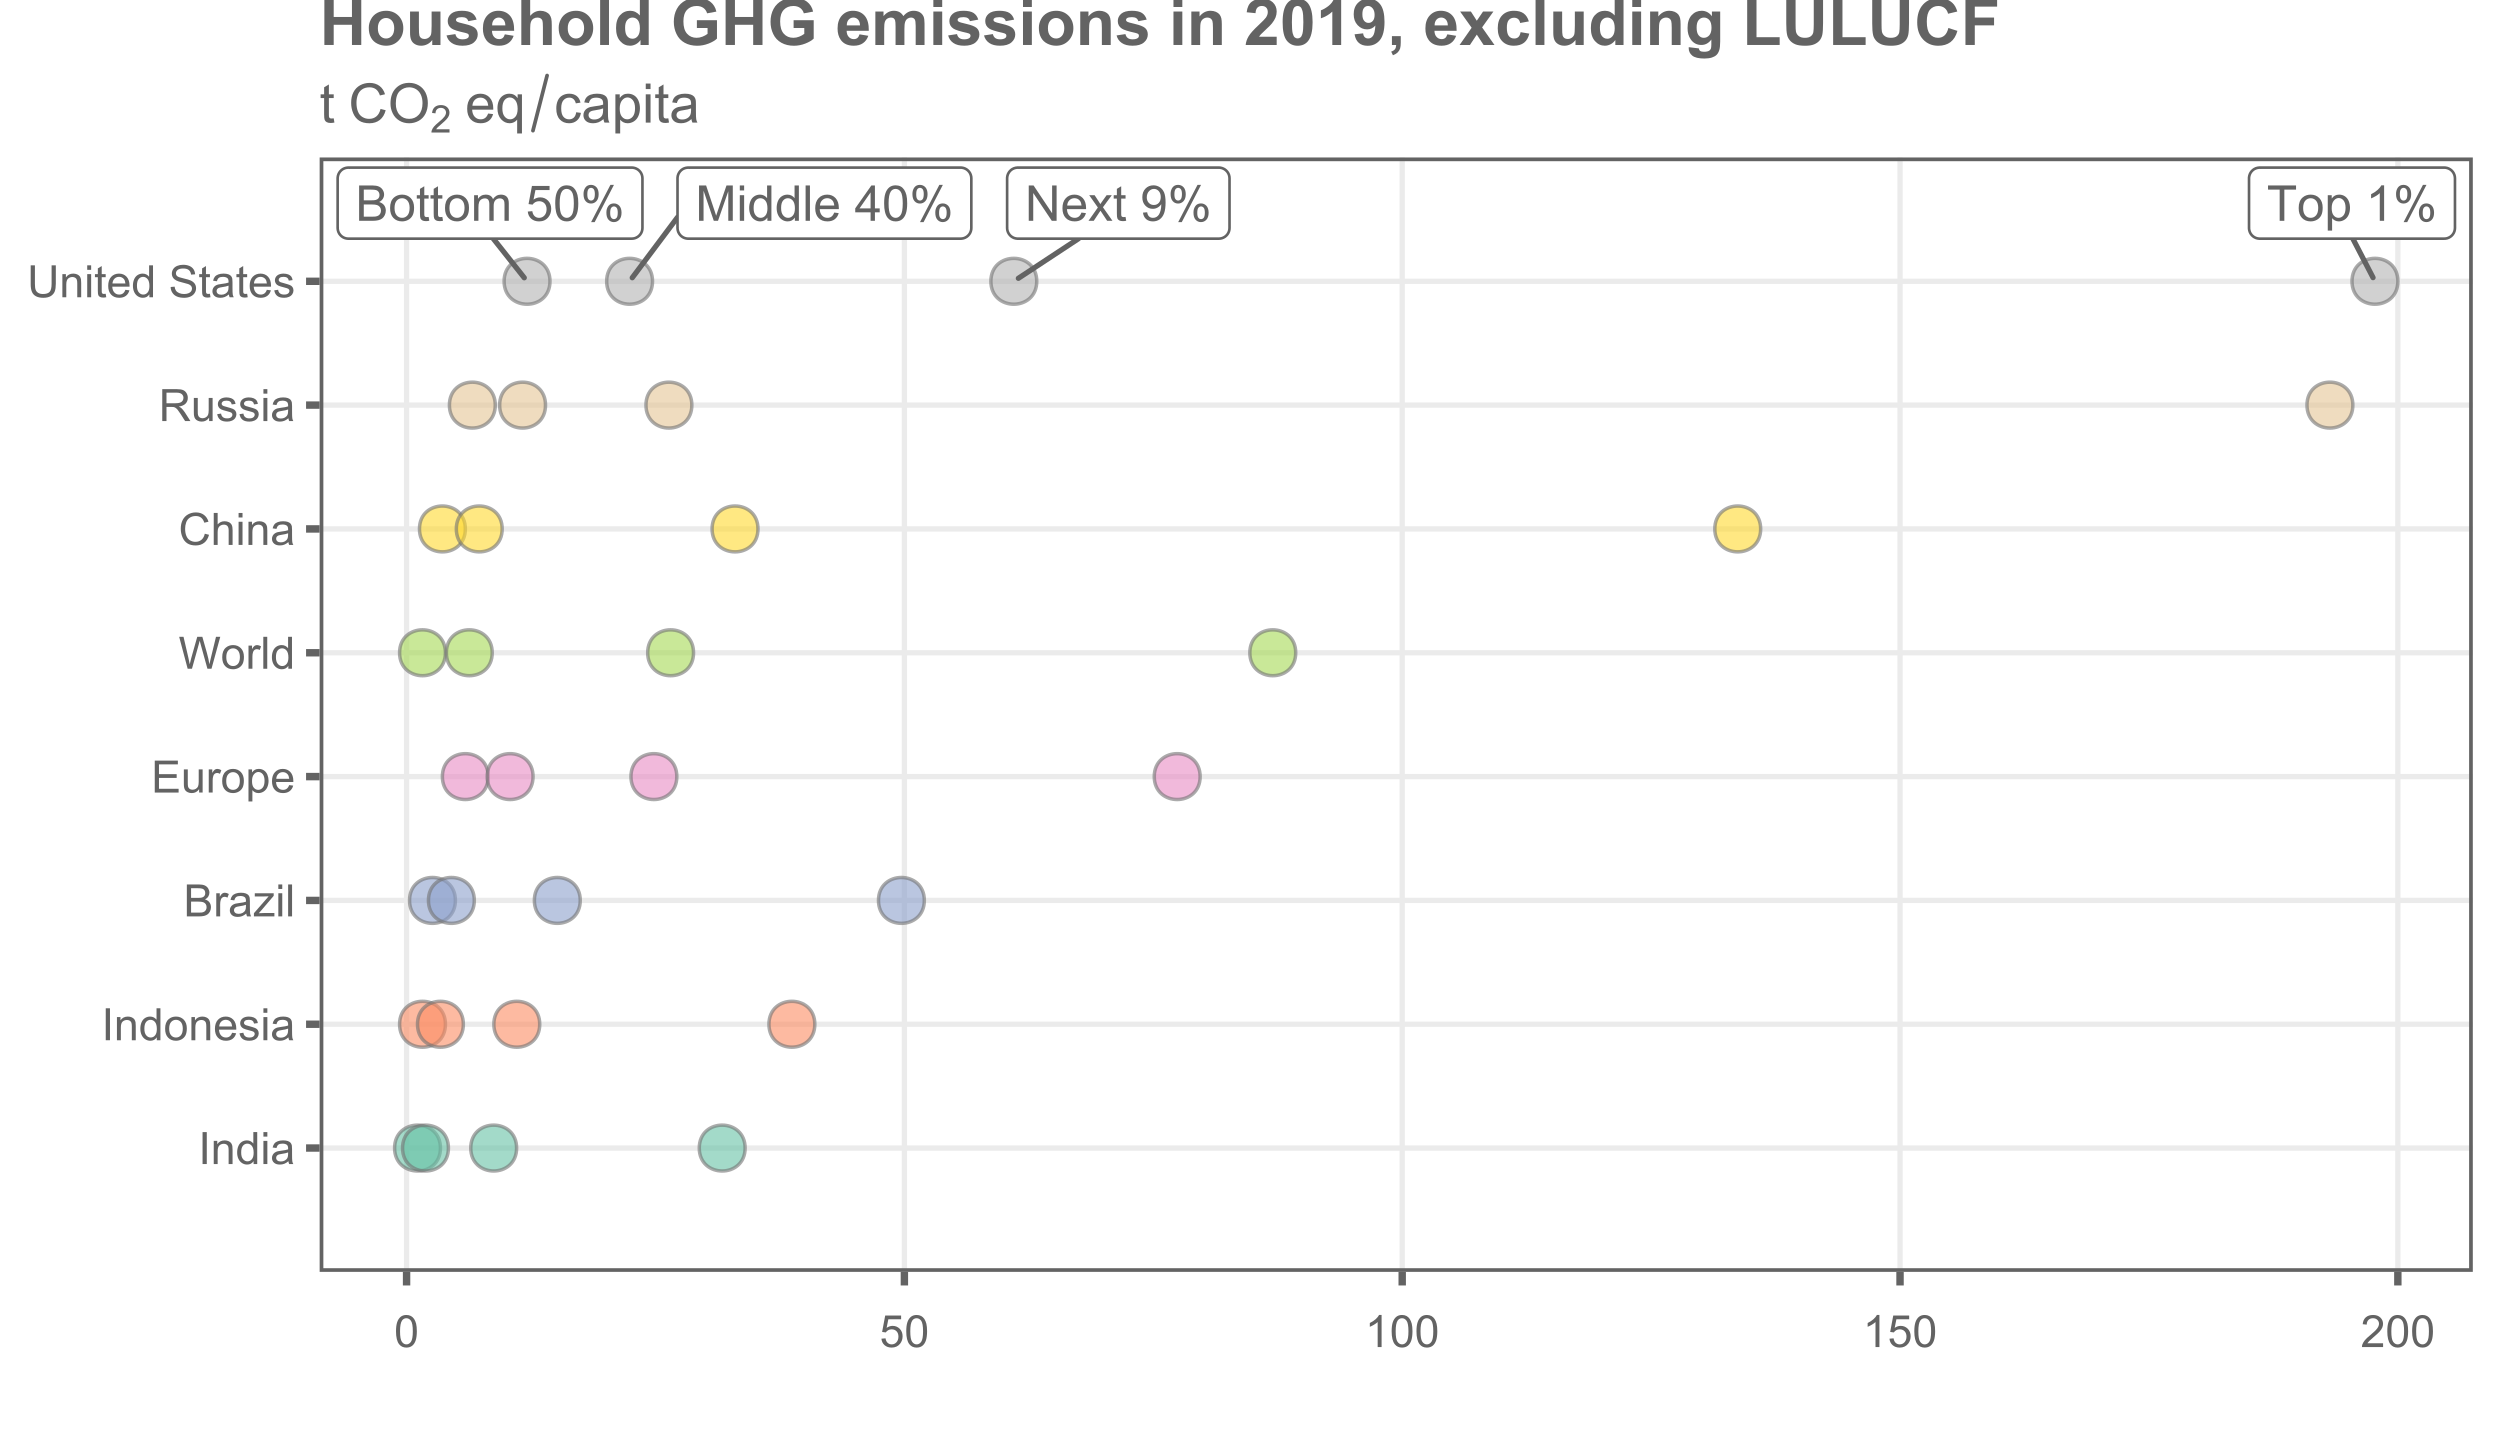 <?xml version="1.0" encoding="UTF-8"?>
<svg xmlns="http://www.w3.org/2000/svg" xmlns:xlink="http://www.w3.org/1999/xlink" width="504pt" height="288pt" viewBox="0 0 504 288" version="1.1">
<defs>
<g>
<symbol overflow="visible" id="glyph0-0">
<path style="stroke:none;" d="M 1.246 0 L 1.246 -6.223 L 6.223 -6.223 L 6.223 0 Z M 1.402 -0.156 L 6.07 -0.156 L 6.07 -6.07 L 1.402 -6.07 Z M 1.402 -0.156 "/>
</symbol>
<symbol overflow="visible" id="glyph0-1">
<path style="stroke:none;" d="M 0.73 0 L 0.73 -7.129 L 3.402 -7.129 C 3.945 -7.125 4.383 -7.051 4.711 -6.91 C 5.039 -6.762 5.297 -6.543 5.484 -6.246 C 5.672 -5.945 5.766 -5.629 5.766 -5.305 C 5.766 -4.996 5.68 -4.711 5.516 -4.441 C 5.348 -4.172 5.102 -3.953 4.77 -3.793 C 5.199 -3.66 5.531 -3.445 5.766 -3.145 C 5.996 -2.836 6.109 -2.477 6.113 -2.066 C 6.109 -1.73 6.039 -1.418 5.898 -1.133 C 5.754 -0.844 5.578 -0.625 5.375 -0.469 C 5.164 -0.312 4.906 -0.195 4.598 -0.117 C 4.281 -0.039 3.898 0 3.449 0 Z M 1.672 -4.133 L 3.215 -4.133 C 3.629 -4.129 3.93 -4.156 4.113 -4.215 C 4.352 -4.285 4.531 -4.406 4.656 -4.57 C 4.777 -4.734 4.84 -4.941 4.84 -5.191 C 4.84 -5.426 4.781 -5.633 4.668 -5.816 C 4.551 -5.992 4.387 -6.117 4.18 -6.188 C 3.969 -6.254 3.609 -6.285 3.098 -6.289 L 1.672 -6.289 Z M 1.672 -0.84 L 3.449 -0.84 C 3.75 -0.836 3.965 -0.848 4.09 -0.875 C 4.305 -0.91 4.484 -0.977 4.633 -1.07 C 4.777 -1.16 4.898 -1.293 4.992 -1.465 C 5.086 -1.637 5.133 -1.836 5.137 -2.066 C 5.133 -2.328 5.062 -2.559 4.93 -2.758 C 4.789 -2.953 4.602 -3.09 4.363 -3.172 C 4.117 -3.25 3.77 -3.293 3.32 -3.293 L 1.672 -3.293 Z M 1.672 -0.84 "/>
</symbol>
<symbol overflow="visible" id="glyph0-2">
<path style="stroke:none;" d="M 0.332 -2.582 C 0.328 -3.535 0.594 -4.242 1.129 -4.707 C 1.57 -5.086 2.113 -5.277 2.754 -5.281 C 3.461 -5.277 4.039 -5.047 4.492 -4.582 C 4.941 -4.117 5.168 -3.473 5.168 -2.656 C 5.168 -1.984 5.066 -1.461 4.867 -1.086 C 4.668 -0.703 4.379 -0.41 4 -0.199 C 3.617 0.012 3.203 0.117 2.754 0.117 C 2.027 0.117 1.441 -0.113 1 -0.578 C 0.551 -1.039 0.328 -1.707 0.332 -2.582 Z M 1.23 -2.582 C 1.23 -1.918 1.375 -1.422 1.664 -1.094 C 1.953 -0.762 2.316 -0.598 2.754 -0.602 C 3.184 -0.598 3.543 -0.762 3.836 -1.098 C 4.121 -1.426 4.266 -1.93 4.27 -2.609 C 4.266 -3.246 4.121 -3.73 3.832 -4.062 C 3.543 -4.387 3.184 -4.551 2.754 -4.555 C 2.316 -4.551 1.953 -4.387 1.664 -4.062 C 1.375 -3.734 1.23 -3.242 1.23 -2.582 Z M 1.23 -2.582 "/>
</symbol>
<symbol overflow="visible" id="glyph0-3">
<path style="stroke:none;" d="M 2.566 -0.781 L 2.695 -0.008 C 2.445 0.043 2.223 0.062 2.031 0.066 C 1.711 0.062 1.465 0.016 1.293 -0.082 C 1.117 -0.184 0.992 -0.312 0.922 -0.477 C 0.848 -0.637 0.812 -0.984 0.816 -1.512 L 0.816 -4.484 L 0.176 -4.484 L 0.176 -5.164 L 0.816 -5.164 L 0.816 -6.441 L 1.688 -6.969 L 1.688 -5.164 L 2.566 -5.164 L 2.566 -4.484 L 1.688 -4.484 L 1.688 -1.465 C 1.688 -1.215 1.703 -1.051 1.734 -0.98 C 1.766 -0.906 1.812 -0.852 1.883 -0.812 C 1.949 -0.77 2.051 -0.75 2.184 -0.75 C 2.277 -0.75 2.406 -0.758 2.566 -0.781 Z M 2.566 -0.781 "/>
</symbol>
<symbol overflow="visible" id="glyph0-4">
<path style="stroke:none;" d="M 0.656 0 L 0.656 -5.164 L 1.438 -5.164 L 1.438 -4.441 C 1.598 -4.691 1.816 -4.895 2.086 -5.051 C 2.352 -5.203 2.656 -5.277 3.004 -5.281 C 3.383 -5.277 3.695 -5.199 3.945 -5.043 C 4.188 -4.883 4.363 -4.66 4.465 -4.375 C 4.871 -4.977 5.402 -5.277 6.059 -5.281 C 6.57 -5.277 6.961 -5.137 7.238 -4.855 C 7.512 -4.57 7.652 -4.133 7.652 -3.543 L 7.652 0 L 6.785 0 L 6.785 -3.254 C 6.785 -3.598 6.754 -3.852 6.699 -4.008 C 6.637 -4.16 6.535 -4.281 6.387 -4.379 C 6.238 -4.473 6.062 -4.523 5.863 -4.523 C 5.5 -4.523 5.199 -4.402 4.961 -4.16 C 4.719 -3.918 4.598 -3.531 4.602 -3 L 4.602 0 L 3.727 0 L 3.727 -3.355 C 3.727 -3.742 3.652 -4.035 3.512 -4.23 C 3.363 -4.426 3.129 -4.523 2.809 -4.523 C 2.559 -4.523 2.332 -4.457 2.125 -4.328 C 1.914 -4.195 1.762 -4.004 1.672 -3.758 C 1.574 -3.504 1.527 -3.145 1.531 -2.68 L 1.531 0 Z M 0.656 0 "/>
</symbol>
<symbol overflow="visible" id="glyph0-5">
<path style="stroke:none;" d=""/>
</symbol>
<symbol overflow="visible" id="glyph0-6">
<path style="stroke:none;" d="M 0.414 -1.867 L 1.332 -1.945 C 1.395 -1.496 1.555 -1.156 1.805 -0.934 C 2.055 -0.707 2.352 -0.598 2.703 -0.598 C 3.121 -0.598 3.48 -0.754 3.773 -1.074 C 4.062 -1.387 4.207 -1.809 4.211 -2.34 C 4.207 -2.832 4.066 -3.227 3.789 -3.52 C 3.508 -3.805 3.141 -3.949 2.688 -3.953 C 2.402 -3.949 2.148 -3.887 1.926 -3.762 C 1.695 -3.633 1.516 -3.465 1.391 -3.262 L 0.57 -3.371 L 1.258 -7.031 L 4.805 -7.031 L 4.805 -6.195 L 1.961 -6.195 L 1.574 -4.277 C 2 -4.574 2.449 -4.723 2.922 -4.727 C 3.543 -4.723 4.066 -4.508 4.496 -4.078 C 4.922 -3.648 5.137 -3.094 5.141 -2.418 C 5.137 -1.77 4.949 -1.211 4.574 -0.742 C 4.117 -0.168 3.492 0.117 2.703 0.121 C 2.051 0.117 1.523 -0.062 1.113 -0.422 C 0.703 -0.785 0.469 -1.266 0.414 -1.867 Z M 0.414 -1.867 "/>
</symbol>
<symbol overflow="visible" id="glyph0-7">
<path style="stroke:none;" d="M 0.414 -3.516 C 0.41 -4.359 0.496 -5.035 0.672 -5.551 C 0.844 -6.059 1.102 -6.457 1.445 -6.738 C 1.785 -7.016 2.215 -7.152 2.738 -7.156 C 3.117 -7.152 3.453 -7.078 3.742 -6.926 C 4.027 -6.77 4.266 -6.547 4.457 -6.258 C 4.645 -5.969 4.793 -5.613 4.902 -5.199 C 5.008 -4.777 5.062 -4.219 5.062 -3.516 C 5.062 -2.68 4.977 -2.004 4.805 -1.488 C 4.633 -0.973 4.375 -0.574 4.031 -0.297 C 3.688 -0.02 3.254 0.117 2.738 0.121 C 2.047 0.117 1.508 -0.125 1.117 -0.617 C 0.645 -1.207 0.41 -2.176 0.414 -3.516 Z M 1.312 -3.516 C 1.312 -2.344 1.449 -1.562 1.723 -1.18 C 1.996 -0.789 2.332 -0.598 2.738 -0.598 C 3.137 -0.598 3.477 -0.789 3.75 -1.18 C 4.023 -1.566 4.16 -2.348 4.164 -3.516 C 4.16 -4.688 4.023 -5.465 3.75 -5.855 C 3.477 -6.238 3.133 -6.434 2.727 -6.434 C 2.32 -6.434 2 -6.262 1.766 -5.922 C 1.461 -5.484 1.312 -4.684 1.312 -3.516 Z M 1.312 -3.516 "/>
</symbol>
<symbol overflow="visible" id="glyph0-8">
<path style="stroke:none;" d="M 0.578 -5.418 C 0.574 -5.922 0.703 -6.355 0.961 -6.715 C 1.219 -7.07 1.59 -7.246 2.078 -7.25 C 2.52 -7.246 2.891 -7.086 3.188 -6.77 C 3.48 -6.449 3.625 -5.98 3.629 -5.363 C 3.625 -4.754 3.477 -4.289 3.184 -3.969 C 2.883 -3.641 2.52 -3.48 2.086 -3.48 C 1.652 -3.48 1.293 -3.641 1.008 -3.961 C 0.719 -4.281 0.574 -4.766 0.578 -5.418 Z M 2.102 -6.648 C 1.879 -6.645 1.699 -6.551 1.559 -6.363 C 1.414 -6.176 1.34 -5.828 1.344 -5.328 C 1.34 -4.867 1.414 -4.547 1.562 -4.363 C 1.707 -4.176 1.887 -4.082 2.102 -4.086 C 2.316 -4.082 2.496 -4.176 2.645 -4.367 C 2.785 -4.551 2.859 -4.895 2.863 -5.398 C 2.859 -5.852 2.785 -6.176 2.645 -6.367 C 2.496 -6.551 2.316 -6.645 2.102 -6.648 Z M 2.105 0.262 L 6.004 -7.25 L 6.715 -7.25 L 2.828 0.262 Z M 5.188 -1.672 C 5.184 -2.18 5.312 -2.613 5.57 -2.973 C 5.824 -3.324 6.199 -3.504 6.691 -3.508 C 7.137 -3.504 7.504 -3.344 7.801 -3.027 C 8.09 -2.703 8.238 -2.234 8.242 -1.621 C 8.238 -1.016 8.09 -0.551 7.797 -0.227 C 7.496 0.098 7.129 0.258 6.695 0.262 C 6.262 0.258 5.902 0.102 5.617 -0.219 C 5.328 -0.539 5.184 -1.023 5.188 -1.672 Z M 6.715 -2.902 C 6.492 -2.898 6.309 -2.805 6.168 -2.621 C 6.023 -2.43 5.953 -2.086 5.953 -1.586 C 5.953 -1.129 6.023 -0.809 6.172 -0.621 C 6.312 -0.434 6.492 -0.34 6.711 -0.34 C 6.93 -0.34 7.113 -0.434 7.262 -0.621 C 7.402 -0.809 7.477 -1.152 7.48 -1.652 C 7.477 -2.113 7.402 -2.434 7.258 -2.621 C 7.109 -2.805 6.93 -2.898 6.715 -2.902 Z M 6.715 -2.902 "/>
</symbol>
<symbol overflow="visible" id="glyph0-9">
<path style="stroke:none;" d="M 0.738 0 L 0.738 -7.129 L 2.16 -7.129 L 3.848 -2.082 C 4 -1.605 4.113 -1.254 4.188 -1.027 C 4.266 -1.281 4.391 -1.664 4.566 -2.168 L 6.273 -7.129 L 7.543 -7.129 L 7.543 0 L 6.633 0 L 6.633 -5.965 L 4.562 0 L 3.711 0 L 1.648 -6.07 L 1.648 0 Z M 0.738 0 "/>
</symbol>
<symbol overflow="visible" id="glyph0-10">
<path style="stroke:none;" d="M 0.66 -6.121 L 0.66 -7.129 L 1.535 -7.129 L 1.535 -6.121 Z M 0.66 0 L 0.66 -5.164 L 1.535 -5.164 L 1.535 0 Z M 0.66 0 "/>
</symbol>
<symbol overflow="visible" id="glyph0-11">
<path style="stroke:none;" d="M 4.008 0 L 4.008 -0.652 C 3.68 -0.137 3.195 0.117 2.562 0.117 C 2.148 0.117 1.77 0.004 1.426 -0.223 C 1.078 -0.449 0.812 -0.766 0.625 -1.172 C 0.434 -1.578 0.34 -2.047 0.34 -2.578 C 0.34 -3.094 0.426 -3.559 0.598 -3.98 C 0.77 -4.395 1.027 -4.719 1.371 -4.945 C 1.715 -5.168 2.098 -5.277 2.523 -5.281 C 2.832 -5.277 3.109 -5.211 3.355 -5.082 C 3.594 -4.949 3.793 -4.781 3.949 -4.57 L 3.949 -7.129 L 4.82 -7.129 L 4.82 0 Z M 1.238 -2.578 C 1.234 -1.914 1.375 -1.418 1.656 -1.094 C 1.934 -0.762 2.262 -0.598 2.645 -0.602 C 3.023 -0.598 3.348 -0.754 3.617 -1.07 C 3.883 -1.383 4.02 -1.859 4.02 -2.504 C 4.02 -3.207 3.883 -3.727 3.609 -4.059 C 3.336 -4.387 3 -4.551 2.605 -4.555 C 2.215 -4.551 1.891 -4.395 1.629 -4.078 C 1.367 -3.758 1.234 -3.258 1.238 -2.578 Z M 1.238 -2.578 "/>
</symbol>
<symbol overflow="visible" id="glyph0-12">
<path style="stroke:none;" d="M 0.637 0 L 0.637 -7.129 L 1.512 -7.129 L 1.512 0 Z M 0.637 0 "/>
</symbol>
<symbol overflow="visible" id="glyph0-13">
<path style="stroke:none;" d="M 4.191 -1.664 L 5.098 -1.551 C 4.953 -1.02 4.688 -0.609 4.305 -0.32 C 3.918 -0.027 3.426 0.117 2.824 0.117 C 2.066 0.117 1.465 -0.113 1.027 -0.578 C 0.582 -1.043 0.363 -1.695 0.363 -2.539 C 0.363 -3.402 0.586 -4.078 1.035 -4.559 C 1.48 -5.039 2.062 -5.277 2.777 -5.281 C 3.465 -5.277 4.027 -5.043 4.469 -4.574 C 4.902 -4.102 5.121 -3.441 5.125 -2.59 C 5.121 -2.539 5.121 -2.461 5.121 -2.359 L 1.27 -2.359 C 1.297 -1.789 1.457 -1.355 1.75 -1.055 C 2.035 -0.75 2.395 -0.598 2.828 -0.602 C 3.148 -0.598 3.422 -0.684 3.652 -0.855 C 3.875 -1.023 4.055 -1.293 4.191 -1.664 Z M 1.316 -3.078 L 4.203 -3.078 C 4.16 -3.508 4.051 -3.836 3.871 -4.055 C 3.59 -4.391 3.227 -4.559 2.785 -4.562 C 2.379 -4.559 2.043 -4.422 1.773 -4.156 C 1.496 -3.883 1.344 -3.523 1.316 -3.078 Z M 1.316 -3.078 "/>
</symbol>
<symbol overflow="visible" id="glyph0-14">
<path style="stroke:none;" d="M 3.219 0 L 3.219 -1.707 L 0.125 -1.707 L 0.125 -2.508 L 3.379 -7.129 L 4.094 -7.129 L 4.094 -2.508 L 5.059 -2.508 L 5.059 -1.707 L 4.094 -1.707 L 4.094 0 Z M 3.219 -2.508 L 3.219 -5.723 L 0.988 -2.508 Z M 3.219 -2.508 "/>
</symbol>
<symbol overflow="visible" id="glyph0-15">
<path style="stroke:none;" d="M 0.758 0 L 0.758 -7.129 L 1.727 -7.129 L 5.469 -1.531 L 5.469 -7.129 L 6.375 -7.129 L 6.375 0 L 5.406 0 L 1.664 -5.602 L 1.664 0 Z M 0.758 0 "/>
</symbol>
<symbol overflow="visible" id="glyph0-16">
<path style="stroke:none;" d="M 0.074 0 L 1.961 -2.684 L 0.215 -5.164 L 1.309 -5.164 L 2.102 -3.953 C 2.246 -3.723 2.367 -3.531 2.461 -3.375 C 2.602 -3.586 2.73 -3.773 2.855 -3.945 L 3.727 -5.164 L 4.77 -5.164 L 2.984 -2.734 L 4.906 0 L 3.832 0 L 2.773 -1.605 L 2.488 -2.039 L 1.133 0 Z M 0.074 0 "/>
</symbol>
<symbol overflow="visible" id="glyph0-17">
<path style="stroke:none;" d="M 0.543 -1.648 L 1.387 -1.727 C 1.453 -1.328 1.59 -1.039 1.793 -0.863 C 1.996 -0.684 2.254 -0.598 2.566 -0.598 C 2.836 -0.598 3.07 -0.656 3.273 -0.781 C 3.473 -0.902 3.641 -1.07 3.773 -1.277 C 3.902 -1.48 4.008 -1.758 4.098 -2.109 C 4.184 -2.461 4.23 -2.816 4.23 -3.18 C 4.23 -3.215 4.227 -3.273 4.227 -3.355 C 4.047 -3.074 3.809 -2.848 3.508 -2.676 C 3.203 -2.5 2.875 -2.414 2.523 -2.418 C 1.934 -2.414 1.434 -2.629 1.027 -3.059 C 0.613 -3.484 0.41 -4.047 0.414 -4.75 C 0.41 -5.473 0.621 -6.055 1.051 -6.496 C 1.473 -6.934 2.008 -7.152 2.656 -7.156 C 3.117 -7.152 3.543 -7.027 3.926 -6.781 C 4.309 -6.531 4.598 -6.176 4.801 -5.715 C 4.996 -5.25 5.098 -4.582 5.102 -3.711 C 5.098 -2.797 5 -2.07 4.805 -1.531 C 4.605 -0.988 4.309 -0.578 3.922 -0.301 C 3.527 -0.02 3.07 0.117 2.547 0.121 C 1.988 0.117 1.531 -0.035 1.18 -0.344 C 0.824 -0.652 0.613 -1.086 0.543 -1.648 Z M 4.129 -4.793 C 4.125 -5.293 3.992 -5.691 3.727 -5.988 C 3.457 -6.285 3.133 -6.434 2.762 -6.434 C 2.371 -6.434 2.035 -6.273 1.746 -5.957 C 1.457 -5.637 1.312 -5.227 1.312 -4.723 C 1.312 -4.266 1.449 -3.895 1.723 -3.613 C 1.996 -3.328 2.332 -3.188 2.738 -3.191 C 3.137 -3.188 3.469 -3.328 3.734 -3.613 C 3.992 -3.895 4.125 -4.289 4.129 -4.793 Z M 4.129 -4.793 "/>
</symbol>
<symbol overflow="visible" id="glyph0-18">
<path style="stroke:none;" d="M 2.582 0 L 2.582 -6.289 L 0.234 -6.289 L 0.234 -7.129 L 5.883 -7.129 L 5.883 -6.289 L 3.523 -6.289 L 3.523 0 Z M 2.582 0 "/>
</symbol>
<symbol overflow="visible" id="glyph0-19">
<path style="stroke:none;" d="M 0.656 1.98 L 0.656 -5.164 L 1.453 -5.164 L 1.453 -4.492 C 1.641 -4.754 1.852 -4.949 2.09 -5.082 C 2.324 -5.211 2.613 -5.277 2.953 -5.281 C 3.391 -5.277 3.777 -5.164 4.117 -4.941 C 4.453 -4.711 4.707 -4.391 4.883 -3.98 C 5.051 -3.562 5.137 -3.109 5.141 -2.621 C 5.137 -2.09 5.043 -1.613 4.855 -1.191 C 4.664 -0.766 4.387 -0.441 4.027 -0.219 C 3.664 0.008 3.285 0.117 2.887 0.117 C 2.594 0.117 2.332 0.059 2.102 -0.066 C 1.867 -0.188 1.676 -0.344 1.531 -0.535 L 1.531 1.98 Z M 1.449 -2.555 C 1.445 -1.887 1.582 -1.395 1.852 -1.078 C 2.121 -0.758 2.445 -0.598 2.828 -0.602 C 3.215 -0.598 3.547 -0.762 3.828 -1.094 C 4.102 -1.422 4.242 -1.934 4.246 -2.625 C 4.242 -3.281 4.105 -3.773 3.84 -4.102 C 3.566 -4.43 3.242 -4.594 2.867 -4.594 C 2.492 -4.594 2.164 -4.418 1.879 -4.07 C 1.59 -3.723 1.445 -3.219 1.449 -2.555 Z M 1.449 -2.555 "/>
</symbol>
<symbol overflow="visible" id="glyph0-20">
<path style="stroke:none;" d="M 3.711 0 L 2.836 0 L 2.836 -5.578 C 2.625 -5.375 2.348 -5.172 2.004 -4.973 C 1.66 -4.77 1.352 -4.621 1.086 -4.523 L 1.086 -5.367 C 1.57 -5.598 2 -5.875 2.367 -6.203 C 2.734 -6.527 2.992 -6.844 3.145 -7.156 L 3.711 -7.156 Z M 3.711 0 "/>
</symbol>
<symbol overflow="visible" id="glyph1-0">
<path style="stroke:none;" d="M 1.125 0 L 1.125 -5.625 L 5.625 -5.625 L 5.625 0 Z M 1.266 -0.141 L 5.484 -0.141 L 5.484 -5.484 L 1.266 -5.484 Z M 1.266 -0.141 "/>
</symbol>
<symbol overflow="visible" id="glyph1-1">
<path style="stroke:none;" d="M 0.84 0 L 0.84 -6.441 L 1.691 -6.441 L 1.691 0 Z M 0.84 0 "/>
</symbol>
<symbol overflow="visible" id="glyph1-2">
<path style="stroke:none;" d="M 0.594 0 L 0.594 -4.668 L 1.305 -4.668 L 1.305 -4.004 C 1.645 -4.512 2.141 -4.77 2.789 -4.773 C 3.07 -4.77 3.328 -4.719 3.566 -4.621 C 3.801 -4.516 3.977 -4.383 4.098 -4.223 C 4.211 -4.055 4.293 -3.859 4.344 -3.641 C 4.367 -3.488 4.383 -3.234 4.387 -2.871 L 4.387 0 L 3.594 0 L 3.594 -2.84 C 3.59 -3.156 3.559 -3.395 3.5 -3.559 C 3.438 -3.715 3.332 -3.844 3.176 -3.941 C 3.02 -4.035 2.836 -4.082 2.625 -4.086 C 2.285 -4.082 1.992 -3.977 1.75 -3.766 C 1.504 -3.551 1.383 -3.145 1.383 -2.547 L 1.383 0 Z M 0.594 0 "/>
</symbol>
<symbol overflow="visible" id="glyph1-3">
<path style="stroke:none;" d="M 3.621 0 L 3.621 -0.59 C 3.324 -0.125 2.887 0.105 2.316 0.105 C 1.941 0.105 1.602 0.004 1.289 -0.199 C 0.977 -0.402 0.734 -0.688 0.562 -1.059 C 0.391 -1.426 0.305 -1.848 0.309 -2.328 C 0.305 -2.789 0.383 -3.211 0.539 -3.594 C 0.695 -3.969 0.926 -4.262 1.238 -4.469 C 1.543 -4.668 1.891 -4.77 2.281 -4.773 C 2.559 -4.77 2.809 -4.711 3.031 -4.594 C 3.25 -4.477 3.43 -4.32 3.57 -4.133 L 3.57 -6.441 L 4.355 -6.441 L 4.355 0 Z M 1.121 -2.328 C 1.117 -1.727 1.242 -1.281 1.496 -0.988 C 1.746 -0.691 2.047 -0.543 2.391 -0.547 C 2.734 -0.543 3.027 -0.684 3.27 -0.969 C 3.512 -1.25 3.633 -1.684 3.633 -2.262 C 3.633 -2.902 3.508 -3.371 3.262 -3.668 C 3.016 -3.965 2.715 -4.113 2.355 -4.117 C 2.004 -4.113 1.707 -3.969 1.473 -3.688 C 1.234 -3.398 1.117 -2.945 1.121 -2.328 Z M 1.121 -2.328 "/>
</symbol>
<symbol overflow="visible" id="glyph1-4">
<path style="stroke:none;" d="M 0.598 -5.531 L 0.598 -6.441 L 1.391 -6.441 L 1.391 -5.531 Z M 0.598 0 L 0.598 -4.668 L 1.391 -4.668 L 1.391 0 Z M 0.598 0 "/>
</symbol>
<symbol overflow="visible" id="glyph1-5">
<path style="stroke:none;" d="M 3.641 -0.574 C 3.344 -0.324 3.062 -0.148 2.793 -0.047 C 2.52 0.055 2.23 0.105 1.922 0.105 C 1.406 0.105 1.012 -0.02 0.738 -0.27 C 0.461 -0.52 0.32 -0.84 0.324 -1.23 C 0.32 -1.457 0.375 -1.664 0.48 -1.855 C 0.582 -2.043 0.715 -2.195 0.887 -2.312 C 1.051 -2.426 1.242 -2.512 1.461 -2.57 C 1.609 -2.609 1.844 -2.648 2.164 -2.688 C 2.797 -2.762 3.27 -2.852 3.574 -2.961 C 3.574 -3.066 3.574 -3.137 3.578 -3.168 C 3.574 -3.488 3.5 -3.715 3.352 -3.852 C 3.148 -4.023 2.848 -4.113 2.453 -4.117 C 2.078 -4.113 1.805 -4.047 1.629 -3.922 C 1.449 -3.789 1.316 -3.559 1.234 -3.23 L 0.461 -3.336 C 0.527 -3.664 0.645 -3.934 0.809 -4.137 C 0.969 -4.34 1.199 -4.496 1.508 -4.605 C 1.809 -4.715 2.164 -4.77 2.566 -4.773 C 2.965 -4.77 3.285 -4.723 3.535 -4.633 C 3.781 -4.535 3.965 -4.418 4.086 -4.277 C 4.199 -4.137 4.281 -3.957 4.332 -3.738 C 4.355 -3.605 4.371 -3.363 4.371 -3.012 L 4.371 -1.957 C 4.371 -1.219 4.387 -0.75 4.422 -0.559 C 4.453 -0.363 4.52 -0.18 4.625 0 L 3.797 0 C 3.711 -0.164 3.656 -0.355 3.641 -0.574 Z M 3.574 -2.344 C 3.285 -2.227 2.852 -2.125 2.281 -2.043 C 1.953 -1.992 1.723 -1.938 1.59 -1.883 C 1.453 -1.82 1.352 -1.738 1.277 -1.629 C 1.203 -1.516 1.164 -1.391 1.168 -1.254 C 1.164 -1.043 1.246 -0.867 1.406 -0.727 C 1.566 -0.586 1.801 -0.516 2.109 -0.516 C 2.414 -0.516 2.684 -0.582 2.922 -0.715 C 3.156 -0.848 3.332 -1.027 3.445 -1.262 C 3.531 -1.438 3.574 -1.703 3.574 -2.051 Z M 3.574 -2.344 "/>
</symbol>
<symbol overflow="visible" id="glyph1-6">
<path style="stroke:none;" d="M 0.297 -2.332 C 0.293 -3.195 0.535 -3.836 1.02 -4.254 C 1.418 -4.598 1.906 -4.77 2.488 -4.773 C 3.125 -4.77 3.648 -4.559 4.059 -4.141 C 4.465 -3.719 4.668 -3.137 4.672 -2.398 C 4.668 -1.797 4.578 -1.324 4.402 -0.98 C 4.219 -0.633 3.957 -0.367 3.613 -0.18 C 3.266 0.012 2.891 0.105 2.488 0.105 C 1.832 0.105 1.305 -0.102 0.902 -0.523 C 0.496 -0.938 0.293 -1.543 0.297 -2.332 Z M 1.113 -2.332 C 1.113 -1.734 1.242 -1.285 1.504 -0.992 C 1.762 -0.691 2.09 -0.543 2.488 -0.547 C 2.879 -0.543 3.207 -0.691 3.469 -0.992 C 3.727 -1.289 3.855 -1.746 3.859 -2.359 C 3.855 -2.934 3.723 -3.371 3.465 -3.672 C 3.199 -3.965 2.875 -4.113 2.488 -4.117 C 2.09 -4.113 1.762 -3.965 1.504 -3.672 C 1.242 -3.375 1.113 -2.93 1.113 -2.332 Z M 1.113 -2.332 "/>
</symbol>
<symbol overflow="visible" id="glyph1-7">
<path style="stroke:none;" d="M 3.789 -1.504 L 4.605 -1.402 C 4.477 -0.922 4.238 -0.551 3.891 -0.289 C 3.539 -0.023 3.094 0.105 2.555 0.105 C 1.871 0.105 1.328 -0.102 0.93 -0.523 C 0.527 -0.941 0.328 -1.531 0.328 -2.293 C 0.328 -3.074 0.527 -3.684 0.934 -4.121 C 1.336 -4.551 1.863 -4.77 2.508 -4.773 C 3.133 -4.77 3.641 -4.559 4.039 -4.137 C 4.43 -3.711 4.629 -3.113 4.633 -2.344 C 4.629 -2.297 4.629 -2.227 4.629 -2.133 L 1.148 -2.133 C 1.176 -1.617 1.32 -1.223 1.582 -0.953 C 1.84 -0.68 2.164 -0.543 2.559 -0.547 C 2.844 -0.543 3.09 -0.621 3.301 -0.773 C 3.504 -0.922 3.668 -1.164 3.789 -1.504 Z M 1.191 -2.781 L 3.797 -2.781 C 3.758 -3.172 3.656 -3.465 3.5 -3.664 C 3.242 -3.965 2.918 -4.117 2.52 -4.121 C 2.152 -4.117 1.844 -3.996 1.602 -3.754 C 1.352 -3.508 1.215 -3.184 1.191 -2.781 Z M 1.191 -2.781 "/>
</symbol>
<symbol overflow="visible" id="glyph1-8">
<path style="stroke:none;" d="M 0.277 -1.395 L 1.059 -1.516 C 1.102 -1.199 1.223 -0.961 1.426 -0.797 C 1.621 -0.629 1.902 -0.543 2.266 -0.547 C 2.629 -0.543 2.898 -0.617 3.074 -0.766 C 3.25 -0.91 3.34 -1.086 3.34 -1.289 C 3.34 -1.465 3.262 -1.605 3.105 -1.711 C 2.996 -1.781 2.727 -1.867 2.297 -1.977 C 1.719 -2.117 1.316 -2.246 1.094 -2.355 C 0.867 -2.465 0.695 -2.613 0.582 -2.801 C 0.465 -2.988 0.41 -3.195 0.41 -3.43 C 0.41 -3.633 0.457 -3.824 0.551 -4.004 C 0.645 -4.18 0.773 -4.328 0.941 -4.445 C 1.062 -4.535 1.23 -4.613 1.441 -4.676 C 1.652 -4.738 1.879 -4.77 2.125 -4.773 C 2.488 -4.77 2.809 -4.715 3.09 -4.613 C 3.363 -4.504 3.57 -4.363 3.703 -4.184 C 3.836 -4.004 3.926 -3.762 3.977 -3.461 L 3.203 -3.359 C 3.168 -3.594 3.066 -3.781 2.898 -3.918 C 2.727 -4.051 2.488 -4.117 2.184 -4.121 C 1.82 -4.117 1.562 -4.059 1.406 -3.941 C 1.25 -3.82 1.172 -3.68 1.172 -3.52 C 1.172 -3.414 1.203 -3.32 1.27 -3.242 C 1.332 -3.156 1.434 -3.086 1.574 -3.031 C 1.648 -3 1.883 -2.934 2.273 -2.828 C 2.828 -2.676 3.215 -2.555 3.441 -2.461 C 3.66 -2.367 3.836 -2.227 3.961 -2.047 C 4.086 -1.859 4.148 -1.637 4.152 -1.371 C 4.148 -1.105 4.07 -0.855 3.922 -0.625 C 3.766 -0.391 3.543 -0.211 3.254 -0.086 C 2.961 0.043 2.637 0.105 2.273 0.105 C 1.664 0.105 1.199 -0.02 0.887 -0.27 C 0.566 -0.52 0.363 -0.895 0.277 -1.395 Z M 0.277 -1.395 "/>
</symbol>
<symbol overflow="visible" id="glyph1-9">
<path style="stroke:none;" d="M 0.66 0 L 0.66 -6.441 L 3.078 -6.441 C 3.562 -6.438 3.957 -6.375 4.258 -6.246 C 4.555 -6.113 4.789 -5.91 4.957 -5.645 C 5.125 -5.371 5.207 -5.09 5.211 -4.793 C 5.207 -4.52 5.133 -4.258 4.988 -4.016 C 4.836 -3.77 4.613 -3.574 4.312 -3.43 C 4.699 -3.312 4.996 -3.117 5.207 -2.844 C 5.414 -2.562 5.52 -2.238 5.523 -1.867 C 5.52 -1.562 5.457 -1.281 5.332 -1.023 C 5.203 -0.762 5.043 -0.562 4.859 -0.426 C 4.668 -0.281 4.434 -0.176 4.152 -0.105 C 3.867 -0.035 3.523 0 3.117 0 Z M 1.512 -3.734 L 2.906 -3.734 C 3.281 -3.73 3.551 -3.758 3.719 -3.809 C 3.934 -3.871 4.098 -3.977 4.207 -4.129 C 4.316 -4.277 4.371 -4.465 4.371 -4.695 C 4.371 -4.906 4.32 -5.094 4.219 -5.258 C 4.117 -5.414 3.969 -5.527 3.777 -5.59 C 3.586 -5.652 3.262 -5.684 2.801 -5.684 L 1.512 -5.684 Z M 1.512 -0.762 L 3.117 -0.762 C 3.391 -0.762 3.582 -0.77 3.695 -0.789 C 3.891 -0.824 4.055 -0.883 4.188 -0.965 C 4.316 -1.047 4.426 -1.168 4.512 -1.324 C 4.598 -1.48 4.641 -1.66 4.641 -1.867 C 4.641 -2.105 4.578 -2.312 4.457 -2.492 C 4.332 -2.664 4.16 -2.789 3.945 -2.867 C 3.723 -2.938 3.41 -2.977 3 -2.977 L 1.512 -2.977 Z M 1.512 -0.762 "/>
</symbol>
<symbol overflow="visible" id="glyph1-10">
<path style="stroke:none;" d="M 0.586 0 L 0.586 -4.668 L 1.297 -4.668 L 1.297 -3.961 C 1.477 -4.289 1.645 -4.504 1.801 -4.613 C 1.949 -4.715 2.121 -4.77 2.309 -4.773 C 2.574 -4.77 2.844 -4.684 3.121 -4.516 L 2.848 -3.785 C 2.652 -3.895 2.457 -3.949 2.266 -3.953 C 2.09 -3.949 1.934 -3.898 1.801 -3.797 C 1.66 -3.695 1.562 -3.551 1.508 -3.367 C 1.414 -3.082 1.371 -2.773 1.375 -2.445 L 1.375 0 Z M 0.586 0 "/>
</symbol>
<symbol overflow="visible" id="glyph1-11">
<path style="stroke:none;" d="M 0.176 0 L 0.176 -0.641 L 3.148 -4.051 C 2.805 -4.027 2.508 -4.02 2.254 -4.023 L 0.352 -4.023 L 0.352 -4.668 L 4.164 -4.668 L 4.164 -4.145 L 1.641 -1.184 L 1.152 -0.641 C 1.504 -0.664 1.836 -0.68 2.148 -0.68 L 4.305 -0.68 L 4.305 0 Z M 0.176 0 "/>
</symbol>
<symbol overflow="visible" id="glyph1-12">
<path style="stroke:none;" d="M 0.574 0 L 0.574 -6.441 L 1.367 -6.441 L 1.367 0 Z M 0.574 0 "/>
</symbol>
<symbol overflow="visible" id="glyph1-13">
<path style="stroke:none;" d="M 0.711 0 L 0.711 -6.441 L 5.371 -6.441 L 5.371 -5.684 L 1.562 -5.684 L 1.562 -3.711 L 5.129 -3.711 L 5.129 -2.953 L 1.562 -2.953 L 1.562 -0.762 L 5.52 -0.762 L 5.52 0 Z M 0.711 0 "/>
</symbol>
<symbol overflow="visible" id="glyph1-14">
<path style="stroke:none;" d="M 3.652 0 L 3.652 -0.688 C 3.285 -0.156 2.793 0.105 2.172 0.105 C 1.895 0.105 1.637 0.055 1.398 -0.051 C 1.16 -0.156 0.984 -0.289 0.867 -0.449 C 0.75 -0.609 0.668 -0.805 0.625 -1.039 C 0.59 -1.188 0.574 -1.434 0.574 -1.773 L 0.574 -4.668 L 1.367 -4.668 L 1.367 -2.078 C 1.363 -1.664 1.379 -1.387 1.414 -1.242 C 1.461 -1.031 1.566 -0.867 1.73 -0.75 C 1.887 -0.633 2.086 -0.574 2.328 -0.574 C 2.562 -0.574 2.785 -0.633 2.996 -0.758 C 3.199 -0.875 3.348 -1.043 3.438 -1.254 C 3.523 -1.465 3.566 -1.77 3.57 -2.168 L 3.57 -4.668 L 4.359 -4.668 L 4.359 0 Z M 3.652 0 "/>
</symbol>
<symbol overflow="visible" id="glyph1-15">
<path style="stroke:none;" d="M 0.594 1.789 L 0.594 -4.668 L 1.312 -4.668 L 1.312 -4.062 C 1.484 -4.297 1.676 -4.477 1.891 -4.594 C 2.102 -4.711 2.359 -4.77 2.668 -4.773 C 3.062 -4.77 3.414 -4.668 3.723 -4.465 C 4.023 -4.258 4.254 -3.965 4.41 -3.594 C 4.562 -3.219 4.641 -2.812 4.645 -2.367 C 4.641 -1.891 4.555 -1.461 4.387 -1.078 C 4.215 -0.695 3.965 -0.402 3.641 -0.199 C 3.312 0.004 2.969 0.105 2.609 0.105 C 2.344 0.105 2.109 0.051 1.898 -0.059 C 1.688 -0.168 1.516 -0.309 1.383 -0.484 L 1.383 1.789 Z M 1.309 -2.309 C 1.305 -1.707 1.426 -1.262 1.672 -0.977 C 1.914 -0.688 2.211 -0.543 2.559 -0.547 C 2.906 -0.543 3.207 -0.691 3.461 -0.992 C 3.707 -1.285 3.832 -1.746 3.836 -2.375 C 3.832 -2.965 3.711 -3.41 3.469 -3.707 C 3.223 -4 2.93 -4.148 2.594 -4.152 C 2.254 -4.148 1.953 -3.992 1.695 -3.68 C 1.434 -3.363 1.305 -2.906 1.309 -2.309 Z M 1.309 -2.309 "/>
</symbol>
<symbol overflow="visible" id="glyph1-16">
<path style="stroke:none;" d="M 1.82 0 L 0.109 -6.441 L 0.984 -6.441 L 1.965 -2.219 C 2.066 -1.773 2.16 -1.336 2.238 -0.902 C 2.402 -1.59 2.496 -1.984 2.527 -2.094 L 3.754 -6.441 L 4.781 -6.441 L 5.703 -3.18 C 5.93 -2.371 6.098 -1.613 6.203 -0.902 C 6.285 -1.309 6.395 -1.773 6.527 -2.305 L 7.535 -6.441 L 8.395 -6.441 L 6.625 0 L 5.805 0 L 4.445 -4.91 C 4.332 -5.316 4.266 -5.566 4.246 -5.664 C 4.176 -5.363 4.113 -5.113 4.055 -4.91 L 2.688 0 Z M 1.82 0 "/>
</symbol>
<symbol overflow="visible" id="glyph1-17">
<path style="stroke:none;" d="M 5.289 -2.258 L 6.145 -2.043 C 5.961 -1.34 5.641 -0.805 5.18 -0.441 C 4.715 -0.074 4.145 0.105 3.477 0.109 C 2.777 0.105 2.215 -0.031 1.781 -0.312 C 1.344 -0.594 1.012 -1.004 0.789 -1.543 C 0.559 -2.074 0.445 -2.652 0.449 -3.27 C 0.445 -3.941 0.574 -4.523 0.832 -5.023 C 1.09 -5.52 1.453 -5.898 1.926 -6.16 C 2.398 -6.418 2.918 -6.551 3.488 -6.551 C 4.129 -6.551 4.672 -6.387 5.113 -6.059 C 5.551 -5.73 5.859 -5.27 6.035 -4.676 L 5.195 -4.477 C 5.043 -4.945 4.824 -5.285 4.543 -5.5 C 4.254 -5.715 3.898 -5.824 3.473 -5.824 C 2.977 -5.824 2.562 -5.703 2.23 -5.465 C 1.895 -5.227 1.66 -4.906 1.527 -4.508 C 1.391 -4.105 1.324 -3.695 1.328 -3.273 C 1.324 -2.723 1.402 -2.246 1.566 -1.84 C 1.723 -1.43 1.973 -1.121 2.309 -0.922 C 2.645 -0.719 3.008 -0.621 3.406 -0.621 C 3.879 -0.621 4.285 -0.758 4.617 -1.031 C 4.949 -1.305 5.172 -1.711 5.289 -2.258 Z M 5.289 -2.258 "/>
</symbol>
<symbol overflow="visible" id="glyph1-18">
<path style="stroke:none;" d="M 0.594 0 L 0.594 -6.441 L 1.383 -6.441 L 1.383 -4.133 C 1.75 -4.555 2.215 -4.77 2.781 -4.773 C 3.125 -4.77 3.426 -4.699 3.684 -4.566 C 3.938 -4.426 4.121 -4.238 4.23 -4.004 C 4.34 -3.762 4.395 -3.414 4.395 -2.957 L 4.395 0 L 3.602 0 L 3.602 -2.957 C 3.598 -3.352 3.512 -3.641 3.344 -3.82 C 3.172 -4 2.93 -4.09 2.617 -4.09 C 2.379 -4.09 2.16 -4.027 1.957 -3.906 C 1.75 -3.785 1.602 -3.621 1.516 -3.414 C 1.426 -3.203 1.383 -2.918 1.383 -2.555 L 1.383 0 Z M 0.594 0 "/>
</symbol>
<symbol overflow="visible" id="glyph1-19">
<path style="stroke:none;" d="M 0.707 0 L 0.707 -6.441 L 3.562 -6.441 C 4.137 -6.438 4.57 -6.379 4.871 -6.266 C 5.168 -6.148 5.41 -5.945 5.59 -5.652 C 5.77 -5.359 5.859 -5.035 5.859 -4.684 C 5.859 -4.223 5.711 -3.84 5.414 -3.527 C 5.117 -3.215 4.66 -3.016 4.043 -2.93 C 4.27 -2.82 4.441 -2.711 4.559 -2.609 C 4.805 -2.375 5.039 -2.09 5.266 -1.754 L 6.387 0 L 5.312 0 L 4.461 -1.34 C 4.207 -1.727 4.004 -2.023 3.844 -2.227 C 3.68 -2.43 3.535 -2.57 3.41 -2.656 C 3.285 -2.734 3.156 -2.793 3.023 -2.828 C 2.926 -2.848 2.766 -2.859 2.547 -2.859 L 1.559 -2.859 L 1.559 0 Z M 1.559 -3.598 L 3.391 -3.598 C 3.777 -3.598 4.082 -3.637 4.305 -3.719 C 4.523 -3.797 4.691 -3.926 4.809 -4.105 C 4.922 -4.281 4.98 -4.473 4.98 -4.684 C 4.98 -4.984 4.867 -5.234 4.648 -5.434 C 4.422 -5.629 4.074 -5.73 3.598 -5.73 L 1.559 -5.73 Z M 1.559 -3.598 "/>
</symbol>
<symbol overflow="visible" id="glyph1-20">
<path style="stroke:none;" d="M 4.922 -6.441 L 5.773 -6.441 L 5.773 -2.719 C 5.77 -2.07 5.699 -1.555 5.555 -1.176 C 5.406 -0.793 5.141 -0.484 4.762 -0.246 C 4.375 -0.012 3.875 0.105 3.258 0.109 C 2.652 0.105 2.156 0.004 1.773 -0.203 C 1.387 -0.41 1.113 -0.711 0.953 -1.105 C 0.785 -1.496 0.703 -2.035 0.707 -2.719 L 0.707 -6.441 L 1.559 -6.441 L 1.559 -2.727 C 1.559 -2.164 1.609 -1.754 1.715 -1.488 C 1.816 -1.223 1.996 -1.016 2.25 -0.875 C 2.504 -0.727 2.812 -0.656 3.18 -0.66 C 3.805 -0.656 4.25 -0.797 4.52 -1.086 C 4.785 -1.367 4.922 -1.914 4.922 -2.727 Z M 4.922 -6.441 "/>
</symbol>
<symbol overflow="visible" id="glyph1-21">
<path style="stroke:none;" d="M 2.32 -0.707 L 2.434 -0.008 C 2.207 0.039 2.008 0.059 1.836 0.062 C 1.547 0.059 1.324 0.016 1.168 -0.074 C 1.004 -0.164 0.895 -0.285 0.832 -0.434 C 0.77 -0.582 0.738 -0.891 0.738 -1.367 L 0.738 -4.051 L 0.156 -4.051 L 0.156 -4.668 L 0.738 -4.668 L 0.738 -5.824 L 1.523 -6.297 L 1.523 -4.668 L 2.32 -4.668 L 2.32 -4.051 L 1.523 -4.051 L 1.523 -1.324 C 1.523 -1.098 1.535 -0.949 1.566 -0.887 C 1.59 -0.816 1.637 -0.766 1.703 -0.73 C 1.762 -0.691 1.852 -0.672 1.973 -0.676 C 2.059 -0.672 2.176 -0.684 2.32 -0.707 Z M 2.32 -0.707 "/>
</symbol>
<symbol overflow="visible" id="glyph1-22">
<path style="stroke:none;" d=""/>
</symbol>
<symbol overflow="visible" id="glyph1-23">
<path style="stroke:none;" d="M 0.406 -2.07 L 1.207 -2.141 C 1.246 -1.812 1.332 -1.551 1.473 -1.348 C 1.609 -1.141 1.828 -0.973 2.121 -0.848 C 2.414 -0.719 2.742 -0.656 3.109 -0.656 C 3.434 -0.656 3.723 -0.703 3.973 -0.801 C 4.223 -0.895 4.406 -1.027 4.527 -1.195 C 4.648 -1.363 4.711 -1.547 4.711 -1.75 C 4.711 -1.949 4.652 -2.125 4.535 -2.277 C 4.418 -2.426 4.223 -2.555 3.953 -2.66 C 3.777 -2.723 3.395 -2.824 2.809 -2.973 C 2.215 -3.113 1.801 -3.25 1.562 -3.375 C 1.254 -3.535 1.023 -3.734 0.875 -3.973 C 0.719 -4.211 0.645 -4.477 0.648 -4.777 C 0.645 -5.098 0.738 -5.402 0.926 -5.688 C 1.109 -5.969 1.379 -6.184 1.734 -6.332 C 2.086 -6.477 2.48 -6.551 2.918 -6.551 C 3.395 -6.551 3.812 -6.473 4.18 -6.32 C 4.539 -6.164 4.82 -5.938 5.02 -5.641 C 5.215 -5.34 5.32 -5.004 5.34 -4.629 L 4.523 -4.566 C 4.477 -4.969 4.324 -5.277 4.074 -5.488 C 3.816 -5.695 3.445 -5.801 2.953 -5.801 C 2.438 -5.801 2.059 -5.703 1.824 -5.516 C 1.586 -5.324 1.469 -5.098 1.473 -4.836 C 1.469 -4.602 1.555 -4.41 1.723 -4.262 C 1.887 -4.109 2.312 -3.957 3.008 -3.805 C 3.695 -3.645 4.172 -3.508 4.434 -3.391 C 4.805 -3.215 5.082 -2.996 5.262 -2.734 C 5.441 -2.465 5.531 -2.16 5.531 -1.82 C 5.531 -1.473 5.434 -1.148 5.238 -0.848 C 5.043 -0.543 4.758 -0.309 4.391 -0.141 C 4.02 0.023 3.609 0.105 3.152 0.109 C 2.566 0.105 2.074 0.023 1.684 -0.145 C 1.285 -0.312 0.977 -0.566 0.758 -0.91 C 0.531 -1.246 0.414 -1.633 0.406 -2.07 Z M 0.406 -2.07 "/>
</symbol>
<symbol overflow="visible" id="glyph1-24">
<path style="stroke:none;" d="M 0.375 -3.176 C 0.375 -3.938 0.453 -4.551 0.609 -5.016 C 0.766 -5.477 0.996 -5.832 1.305 -6.09 C 1.613 -6.34 2.004 -6.469 2.473 -6.469 C 2.816 -6.469 3.117 -6.398 3.383 -6.258 C 3.641 -6.117 3.855 -5.914 4.027 -5.656 C 4.195 -5.391 4.332 -5.074 4.43 -4.699 C 4.523 -4.324 4.57 -3.816 4.574 -3.176 C 4.57 -2.418 4.492 -1.805 4.34 -1.344 C 4.184 -0.875 3.953 -0.52 3.645 -0.27 C 3.332 -0.02 2.941 0.105 2.473 0.109 C 1.852 0.105 1.363 -0.113 1.012 -0.559 C 0.586 -1.09 0.375 -1.965 0.375 -3.176 Z M 1.188 -3.176 C 1.184 -2.117 1.309 -1.41 1.559 -1.062 C 1.805 -0.711 2.109 -0.539 2.473 -0.539 C 2.836 -0.539 3.141 -0.715 3.391 -1.066 C 3.637 -1.418 3.762 -2.121 3.762 -3.176 C 3.762 -4.238 3.637 -4.941 3.391 -5.289 C 3.141 -5.637 2.832 -5.812 2.465 -5.812 C 2.102 -5.812 1.812 -5.656 1.594 -5.352 C 1.32 -4.957 1.184 -4.234 1.188 -3.176 Z M 1.188 -3.176 "/>
</symbol>
<symbol overflow="visible" id="glyph1-25">
<path style="stroke:none;" d="M 0.375 -1.688 L 1.203 -1.758 C 1.262 -1.352 1.406 -1.047 1.633 -0.844 C 1.855 -0.641 2.125 -0.539 2.445 -0.539 C 2.82 -0.539 3.145 -0.68 3.41 -0.969 C 3.672 -1.254 3.801 -1.637 3.805 -2.113 C 3.801 -2.562 3.676 -2.918 3.426 -3.18 C 3.172 -3.441 2.84 -3.574 2.43 -3.574 C 2.172 -3.574 1.941 -3.516 1.738 -3.398 C 1.531 -3.281 1.371 -3.129 1.258 -2.949 L 0.516 -3.047 L 1.137 -6.355 L 4.344 -6.355 L 4.344 -5.598 L 1.77 -5.598 L 1.422 -3.867 C 1.809 -4.137 2.215 -4.27 2.641 -4.273 C 3.199 -4.27 3.672 -4.074 4.062 -3.688 C 4.445 -3.293 4.641 -2.793 4.645 -2.184 C 4.641 -1.598 4.473 -1.094 4.137 -0.672 C 3.723 -0.152 3.156 0.105 2.445 0.109 C 1.852 0.105 1.375 -0.055 1.008 -0.383 C 0.637 -0.707 0.426 -1.145 0.375 -1.688 Z M 0.375 -1.688 "/>
</symbol>
<symbol overflow="visible" id="glyph1-26">
<path style="stroke:none;" d="M 3.352 0 L 2.562 0 L 2.562 -5.039 C 2.367 -4.859 2.117 -4.676 1.812 -4.496 C 1.5 -4.309 1.223 -4.172 0.98 -4.086 L 0.98 -4.852 C 1.418 -5.059 1.805 -5.309 2.141 -5.605 C 2.469 -5.898 2.703 -6.188 2.844 -6.469 L 3.352 -6.469 Z M 3.352 0 "/>
</symbol>
<symbol overflow="visible" id="glyph1-27">
<path style="stroke:none;" d="M 4.531 -0.762 L 4.531 0 L 0.273 0 C 0.266 -0.188 0.297 -0.371 0.363 -0.551 C 0.473 -0.84 0.645 -1.125 0.883 -1.406 C 1.121 -1.688 1.469 -2.012 1.922 -2.383 C 2.617 -2.953 3.09 -3.406 3.34 -3.746 C 3.586 -4.078 3.707 -4.398 3.711 -4.699 C 3.707 -5.012 3.594 -5.273 3.371 -5.488 C 3.145 -5.703 2.855 -5.812 2.496 -5.812 C 2.113 -5.812 1.809 -5.695 1.582 -5.469 C 1.352 -5.238 1.234 -4.926 1.234 -4.523 L 0.422 -4.605 C 0.477 -5.211 0.684 -5.672 1.047 -5.992 C 1.41 -6.309 1.898 -6.469 2.516 -6.469 C 3.129 -6.469 3.617 -6.297 3.98 -5.953 C 4.34 -5.609 4.523 -5.184 4.523 -4.68 C 4.523 -4.418 4.469 -4.164 4.363 -3.918 C 4.258 -3.668 4.082 -3.406 3.84 -3.133 C 3.59 -2.855 3.184 -2.477 2.617 -2 C 2.141 -1.598 1.836 -1.328 1.703 -1.188 C 1.566 -1.043 1.457 -0.902 1.371 -0.762 Z M 4.531 -0.762 "/>
</symbol>
<symbol overflow="visible" id="glyph2-0">
<path style="stroke:none;" d="M 1.375 0 L 1.375 -6.875 L 6.875 -6.875 L 6.875 0 Z M 1.547 -0.172 L 6.703 -0.172 L 6.703 -6.703 L 1.547 -6.703 Z M 1.547 -0.172 "/>
</symbol>
<symbol overflow="visible" id="glyph2-1">
<path style="stroke:none;" d="M 2.836 -0.863 L 2.977 -0.012 C 2.703 0.043 2.457 0.07 2.246 0.074 C 1.891 0.07 1.621 0.02 1.43 -0.09 C 1.234 -0.199 1.098 -0.348 1.02 -0.527 C 0.941 -0.707 0.902 -1.086 0.902 -1.672 L 0.902 -4.953 L 0.195 -4.953 L 0.195 -5.703 L 0.902 -5.703 L 0.902 -7.117 L 1.863 -7.695 L 1.863 -5.703 L 2.836 -5.703 L 2.836 -4.953 L 1.863 -4.953 L 1.863 -1.617 C 1.863 -1.34 1.879 -1.16 1.914 -1.086 C 1.945 -1.004 2 -0.941 2.078 -0.898 C 2.152 -0.848 2.262 -0.824 2.41 -0.828 C 2.516 -0.824 2.66 -0.836 2.836 -0.863 Z M 2.836 -0.863 "/>
</symbol>
<symbol overflow="visible" id="glyph2-2">
<path style="stroke:none;" d="M 6.469 -2.762 L 7.508 -2.496 C 7.285 -1.641 6.895 -0.988 6.328 -0.539 C 5.758 -0.094 5.062 0.129 4.25 0.133 C 3.398 0.129 2.707 -0.039 2.176 -0.383 C 1.641 -0.727 1.238 -1.227 0.961 -1.883 C 0.684 -2.535 0.543 -3.242 0.547 -3.996 C 0.543 -4.816 0.699 -5.531 1.016 -6.141 C 1.328 -6.75 1.777 -7.211 2.355 -7.531 C 2.934 -7.844 3.57 -8.004 4.266 -8.008 C 5.051 -8.004 5.711 -7.805 6.25 -7.406 C 6.785 -7.004 7.16 -6.438 7.375 -5.715 L 6.348 -5.473 C 6.16 -6.043 5.895 -6.457 5.551 -6.723 C 5.199 -6.98 4.766 -7.113 4.242 -7.117 C 3.637 -7.113 3.129 -6.969 2.727 -6.68 C 2.316 -6.391 2.031 -6 1.867 -5.512 C 1.699 -5.023 1.617 -4.52 1.621 -4 C 1.617 -3.328 1.715 -2.742 1.914 -2.246 C 2.105 -1.746 2.41 -1.375 2.824 -1.129 C 3.234 -0.879 3.68 -0.754 4.164 -0.758 C 4.746 -0.754 5.238 -0.922 5.645 -1.262 C 6.043 -1.594 6.32 -2.094 6.469 -2.762 Z M 6.469 -2.762 "/>
</symbol>
<symbol overflow="visible" id="glyph2-3">
<path style="stroke:none;" d="M 0.531 -3.836 C 0.527 -5.141 0.879 -6.164 1.582 -6.906 C 2.285 -7.645 3.191 -8.016 4.301 -8.016 C 5.027 -8.016 5.68 -7.84 6.266 -7.492 C 6.848 -7.145 7.293 -6.66 7.602 -6.039 C 7.906 -5.418 8.062 -4.715 8.062 -3.926 C 8.062 -3.125 7.898 -2.41 7.578 -1.781 C 7.25 -1.148 6.793 -0.672 6.207 -0.352 C 5.613 -0.031 4.977 0.129 4.297 0.133 C 3.551 0.129 2.891 -0.047 2.309 -0.402 C 1.723 -0.758 1.277 -1.246 0.98 -1.867 C 0.676 -2.484 0.527 -3.141 0.531 -3.836 Z M 1.605 -3.82 C 1.605 -2.867 1.859 -2.117 2.371 -1.574 C 2.879 -1.027 3.52 -0.754 4.293 -0.758 C 5.074 -0.754 5.719 -1.031 6.227 -1.582 C 6.73 -2.133 6.984 -2.914 6.988 -3.93 C 6.984 -4.57 6.875 -5.129 6.66 -5.609 C 6.441 -6.086 6.125 -6.457 5.711 -6.723 C 5.293 -6.98 4.824 -7.113 4.309 -7.117 C 3.566 -7.113 2.934 -6.859 2.402 -6.355 C 1.871 -5.848 1.605 -5.004 1.605 -3.82 Z M 1.605 -3.82 "/>
</symbol>
<symbol overflow="visible" id="glyph2-4">
<path style="stroke:none;" d="M 4.629 -1.836 L 5.629 -1.715 C 5.469 -1.125 5.176 -0.672 4.75 -0.352 C 4.324 -0.031 3.781 0.129 3.121 0.129 C 2.281 0.129 1.617 -0.125 1.133 -0.641 C 0.641 -1.152 0.398 -1.875 0.402 -2.805 C 0.398 -3.762 0.645 -4.504 1.145 -5.035 C 1.637 -5.562 2.277 -5.828 3.066 -5.832 C 3.824 -5.828 4.449 -5.57 4.934 -5.051 C 5.418 -4.531 5.66 -3.801 5.66 -2.863 C 5.66 -2.805 5.656 -2.719 5.656 -2.605 L 1.402 -2.605 C 1.434 -1.977 1.613 -1.496 1.934 -1.164 C 2.25 -0.828 2.645 -0.66 3.125 -0.664 C 3.477 -0.66 3.781 -0.754 4.031 -0.945 C 4.281 -1.129 4.48 -1.426 4.629 -1.836 Z M 1.457 -3.398 L 4.641 -3.398 C 4.598 -3.879 4.473 -4.238 4.273 -4.48 C 3.961 -4.852 3.562 -5.039 3.078 -5.039 C 2.629 -5.039 2.258 -4.891 1.957 -4.594 C 1.652 -4.297 1.484 -3.898 1.457 -3.398 Z M 1.457 -3.398 "/>
</symbol>
<symbol overflow="visible" id="glyph2-5">
<path style="stroke:none;" d="M 4.359 2.188 L 4.359 -0.605 C 4.211 -0.391 4 -0.215 3.73 -0.078 C 3.457 0.062 3.168 0.129 2.867 0.129 C 2.188 0.129 1.605 -0.141 1.117 -0.68 C 0.629 -1.219 0.387 -1.961 0.387 -2.906 C 0.387 -3.477 0.484 -3.988 0.684 -4.445 C 0.883 -4.898 1.172 -5.242 1.551 -5.48 C 1.926 -5.711 2.34 -5.828 2.793 -5.832 C 3.496 -5.828 4.051 -5.531 4.457 -4.941 L 4.457 -5.703 L 5.328 -5.703 L 5.328 2.188 Z M 1.379 -2.867 C 1.375 -2.129 1.531 -1.578 1.84 -1.215 C 2.148 -0.844 2.516 -0.66 2.949 -0.664 C 3.355 -0.66 3.711 -0.836 4.012 -1.188 C 4.305 -1.535 4.453 -2.066 4.457 -2.781 C 4.453 -3.539 4.297 -4.109 3.988 -4.496 C 3.672 -4.875 3.305 -5.066 2.883 -5.07 C 2.465 -5.066 2.109 -4.891 1.816 -4.535 C 1.523 -4.176 1.375 -3.617 1.379 -2.867 Z M 1.379 -2.867 "/>
</symbol>
<symbol overflow="visible" id="glyph2-6">
<path style="stroke:none;" d="M 4.445 -2.09 L 5.398 -1.965 C 5.289 -1.309 5.023 -0.797 4.598 -0.426 C 4.168 -0.055 3.645 0.129 3.023 0.129 C 2.242 0.129 1.613 -0.125 1.141 -0.637 C 0.664 -1.145 0.426 -1.875 0.43 -2.832 C 0.426 -3.441 0.527 -3.98 0.734 -4.445 C 0.938 -4.906 1.25 -5.254 1.668 -5.484 C 2.082 -5.715 2.535 -5.828 3.031 -5.832 C 3.645 -5.828 4.152 -5.672 4.547 -5.363 C 4.941 -5.047 5.191 -4.602 5.305 -4.027 L 4.367 -3.883 C 4.273 -4.262 4.117 -4.551 3.891 -4.746 C 3.664 -4.941 3.387 -5.039 3.066 -5.039 C 2.574 -5.039 2.18 -4.863 1.879 -4.516 C 1.57 -4.164 1.418 -3.613 1.422 -2.859 C 1.418 -2.09 1.566 -1.531 1.863 -1.184 C 2.156 -0.836 2.539 -0.66 3.012 -0.664 C 3.391 -0.66 3.707 -0.777 3.961 -1.012 C 4.215 -1.242 4.375 -1.602 4.445 -2.09 Z M 4.445 -2.09 "/>
</symbol>
<symbol overflow="visible" id="glyph2-7">
<path style="stroke:none;" d="M 4.445 -0.703 C 4.086 -0.398 3.742 -0.184 3.414 -0.059 C 3.082 0.066 2.727 0.129 2.348 0.129 C 1.719 0.129 1.238 -0.023 0.902 -0.328 C 0.566 -0.633 0.398 -1.023 0.398 -1.504 C 0.398 -1.781 0.461 -2.035 0.586 -2.27 C 0.711 -2.496 0.875 -2.684 1.086 -2.824 C 1.289 -2.965 1.523 -3.07 1.781 -3.141 C 1.969 -3.191 2.254 -3.238 2.641 -3.289 C 3.418 -3.375 3.992 -3.488 4.367 -3.621 C 4.367 -3.754 4.371 -3.836 4.371 -3.871 C 4.371 -4.266 4.277 -4.543 4.098 -4.703 C 3.848 -4.918 3.48 -5.027 2.996 -5.031 C 2.539 -5.027 2.203 -4.949 1.988 -4.793 C 1.77 -4.633 1.609 -4.352 1.508 -3.949 L 0.562 -4.078 C 0.648 -4.48 0.789 -4.805 0.988 -5.055 C 1.184 -5.301 1.469 -5.492 1.844 -5.629 C 2.215 -5.762 2.645 -5.828 3.137 -5.832 C 3.621 -5.828 4.02 -5.773 4.324 -5.66 C 4.629 -5.543 4.852 -5.398 4.996 -5.227 C 5.137 -5.055 5.238 -4.836 5.297 -4.57 C 5.328 -4.406 5.344 -4.109 5.344 -3.68 L 5.344 -2.391 C 5.344 -1.492 5.363 -0.922 5.406 -0.684 C 5.445 -0.445 5.527 -0.219 5.648 0 L 4.641 0 C 4.539 -0.199 4.473 -0.434 4.445 -0.703 Z M 4.367 -2.863 C 4.012 -2.719 3.488 -2.598 2.789 -2.496 C 2.391 -2.438 2.105 -2.371 1.941 -2.301 C 1.773 -2.227 1.648 -2.121 1.562 -1.988 C 1.473 -1.848 1.43 -1.695 1.43 -1.531 C 1.43 -1.27 1.527 -1.055 1.723 -0.887 C 1.918 -0.711 2.203 -0.625 2.578 -0.629 C 2.949 -0.625 3.277 -0.707 3.57 -0.871 C 3.859 -1.031 4.074 -1.254 4.211 -1.543 C 4.312 -1.754 4.363 -2.078 4.367 -2.508 Z M 4.367 -2.863 "/>
</symbol>
<symbol overflow="visible" id="glyph2-8">
<path style="stroke:none;" d="M 0.727 2.188 L 0.727 -5.703 L 1.605 -5.703 L 1.605 -4.961 C 1.812 -5.25 2.047 -5.469 2.309 -5.613 C 2.57 -5.758 2.887 -5.828 3.262 -5.832 C 3.746 -5.828 4.176 -5.703 4.551 -5.457 C 4.922 -5.203 5.203 -4.852 5.391 -4.395 C 5.578 -3.938 5.672 -3.438 5.676 -2.895 C 5.672 -2.309 5.566 -1.781 5.359 -1.316 C 5.148 -0.848 4.844 -0.488 4.449 -0.242 C 4.047 0.008 3.629 0.129 3.191 0.129 C 2.867 0.129 2.578 0.062 2.32 -0.074 C 2.062 -0.211 1.852 -0.383 1.691 -0.59 L 1.691 2.188 Z M 1.602 -2.82 C 1.598 -2.082 1.746 -1.539 2.047 -1.191 C 2.34 -0.836 2.699 -0.66 3.125 -0.664 C 3.551 -0.66 3.918 -0.844 4.227 -1.211 C 4.531 -1.574 4.688 -2.137 4.688 -2.898 C 4.688 -3.625 4.535 -4.168 4.238 -4.531 C 3.938 -4.891 3.582 -5.074 3.168 -5.074 C 2.754 -5.074 2.391 -4.879 2.074 -4.496 C 1.758 -4.109 1.598 -3.551 1.602 -2.82 Z M 1.602 -2.82 "/>
</symbol>
<symbol overflow="visible" id="glyph2-9">
<path style="stroke:none;" d="M 0.73 -6.762 L 0.73 -7.875 L 1.695 -7.875 L 1.695 -6.762 Z M 0.73 0 L 0.73 -5.703 L 1.695 -5.703 L 1.695 0 Z M 0.73 0 "/>
</symbol>
<symbol overflow="visible" id="glyph3-0">
<path style="stroke:none;" d="M 0.555 0 L 0.555 -6.875 L 6.055 -6.875 L 6.055 0 Z M 0.727 -0.172 L 5.883 -0.172 L 5.883 -6.703 L 0.727 -6.703 Z M 0.727 -0.172 "/>
</symbol>
<symbol overflow="visible" id="glyph3-1">
<path style="stroke:none;" d=""/>
</symbol>
<symbol overflow="visible" id="glyph4-0">
<path style="stroke:none;" d="M 0.961 0 L 0.961 -4.812 L 4.812 -4.812 L 4.812 0 Z M 1.082 -0.121 L 4.691 -0.121 L 4.691 -4.691 L 1.082 -4.691 Z M 1.082 -0.121 "/>
</symbol>
<symbol overflow="visible" id="glyph4-1">
<path style="stroke:none;" d="M 3.875 -0.652 L 3.875 0 L 0.234 0 C 0.227 -0.164 0.25 -0.32 0.312 -0.469 C 0.398 -0.719 0.547 -0.961 0.754 -1.203 C 0.957 -1.438 1.254 -1.719 1.645 -2.039 C 2.242 -2.527 2.645 -2.914 2.855 -3.203 C 3.062 -3.488 3.168 -3.762 3.172 -4.02 C 3.168 -4.285 3.074 -4.508 2.883 -4.695 C 2.691 -4.875 2.441 -4.969 2.137 -4.973 C 1.809 -4.969 1.547 -4.871 1.352 -4.68 C 1.152 -4.48 1.055 -4.211 1.055 -3.867 L 0.359 -3.941 C 0.406 -4.457 0.586 -4.852 0.898 -5.125 C 1.203 -5.395 1.621 -5.531 2.152 -5.535 C 2.676 -5.531 3.094 -5.383 3.406 -5.094 C 3.711 -4.797 3.867 -4.434 3.867 -4.004 C 3.867 -3.777 3.82 -3.562 3.73 -3.352 C 3.641 -3.141 3.492 -2.914 3.281 -2.68 C 3.07 -2.441 2.723 -2.121 2.242 -1.711 C 1.832 -1.367 1.57 -1.133 1.457 -1.016 C 1.34 -0.891 1.246 -0.77 1.172 -0.652 Z M 3.875 -0.652 "/>
</symbol>
<symbol overflow="visible" id="glyph5-0">
<path style="stroke:none;" d="M 1.625 0 L 1.625 -8.125 L 8.125 -8.125 L 8.125 0 Z M 1.828 -0.203 L 7.922 -0.203 L 7.922 -7.922 L 1.828 -7.922 Z M 1.828 -0.203 "/>
</symbol>
<symbol overflow="visible" id="glyph5-1">
<path style="stroke:none;" d="M 0.953 0 L 0.953 -9.305 L 2.832 -9.305 L 2.832 -5.645 L 6.512 -5.645 L 6.512 -9.305 L 8.391 -9.305 L 8.391 0 L 6.512 0 L 6.512 -4.07 L 2.832 -4.07 L 2.832 0 Z M 0.953 0 "/>
</symbol>
<symbol overflow="visible" id="glyph5-2">
<path style="stroke:none;" d="M 0.52 -3.465 C 0.516 -4.055 0.66 -4.629 0.957 -5.184 C 1.246 -5.734 1.66 -6.156 2.199 -6.453 C 2.73 -6.742 3.328 -6.891 3.992 -6.895 C 5.008 -6.891 5.844 -6.559 6.5 -5.898 C 7.148 -5.234 7.477 -4.398 7.477 -3.391 C 7.477 -2.367 7.145 -1.52 6.488 -0.852 C 5.828 -0.18 5 0.152 4.004 0.152 C 3.383 0.152 2.797 0.016 2.238 -0.266 C 1.676 -0.543 1.246 -0.953 0.957 -1.496 C 0.66 -2.031 0.516 -2.688 0.52 -3.465 Z M 2.348 -3.371 C 2.344 -2.699 2.504 -2.188 2.824 -1.832 C 3.141 -1.477 3.531 -1.301 4 -1.301 C 4.461 -1.301 4.852 -1.477 5.168 -1.832 C 5.484 -2.188 5.641 -2.703 5.645 -3.383 C 5.641 -4.039 5.484 -4.547 5.168 -4.906 C 4.852 -5.258 4.461 -5.438 4 -5.441 C 3.531 -5.438 3.141 -5.258 2.824 -4.906 C 2.504 -4.547 2.344 -4.035 2.348 -3.371 Z M 2.348 -3.371 "/>
</symbol>
<symbol overflow="visible" id="glyph5-3">
<path style="stroke:none;" d="M 5.371 0 L 5.371 -1.008 C 5.121 -0.648 4.797 -0.363 4.398 -0.156 C 3.996 0.051 3.574 0.152 3.137 0.152 C 2.68 0.152 2.273 0.055 1.918 -0.145 C 1.555 -0.344 1.297 -0.625 1.137 -0.984 C 0.973 -1.344 0.891 -1.84 0.895 -2.477 L 0.895 -6.742 L 2.68 -6.742 L 2.68 -3.645 C 2.676 -2.695 2.711 -2.113 2.777 -1.902 C 2.84 -1.688 2.957 -1.52 3.133 -1.395 C 3.305 -1.27 3.527 -1.207 3.797 -1.207 C 4.102 -1.207 4.371 -1.289 4.613 -1.457 C 4.852 -1.621 5.02 -1.828 5.109 -2.078 C 5.195 -2.324 5.238 -2.93 5.242 -3.898 L 5.242 -6.742 L 7.027 -6.742 L 7.027 0 Z M 5.371 0 "/>
</symbol>
<symbol overflow="visible" id="glyph5-4">
<path style="stroke:none;" d="M 0.305 -1.922 L 2.094 -2.195 C 2.168 -1.848 2.324 -1.586 2.559 -1.406 C 2.789 -1.227 3.113 -1.137 3.535 -1.137 C 3.992 -1.137 4.34 -1.219 4.578 -1.391 C 4.73 -1.504 4.809 -1.664 4.812 -1.867 C 4.809 -2 4.766 -2.113 4.684 -2.203 C 4.59 -2.285 4.391 -2.363 4.086 -2.438 C 2.645 -2.754 1.734 -3.043 1.352 -3.309 C 0.816 -3.668 0.551 -4.172 0.551 -4.824 C 0.551 -5.402 0.781 -5.895 1.242 -6.297 C 1.703 -6.691 2.418 -6.891 3.391 -6.895 C 4.309 -6.891 4.992 -6.738 5.445 -6.441 C 5.891 -6.137 6.203 -5.695 6.375 -5.109 L 4.691 -4.797 C 4.617 -5.059 4.48 -5.258 4.281 -5.398 C 4.078 -5.535 3.793 -5.605 3.422 -5.609 C 2.953 -5.605 2.617 -5.543 2.414 -5.414 C 2.277 -5.32 2.207 -5.199 2.211 -5.055 C 2.207 -4.926 2.266 -4.816 2.387 -4.73 C 2.543 -4.605 3.098 -4.438 4.051 -4.227 C 4.996 -4.008 5.66 -3.746 6.043 -3.434 C 6.41 -3.113 6.598 -2.672 6.602 -2.109 C 6.598 -1.488 6.34 -0.953 5.828 -0.512 C 5.309 -0.066 4.543 0.152 3.535 0.152 C 2.613 0.152 1.887 -0.031 1.352 -0.406 C 0.816 -0.773 0.469 -1.281 0.305 -1.922 Z M 0.305 -1.922 "/>
</symbol>
<symbol overflow="visible" id="glyph5-5">
<path style="stroke:none;" d="M 4.836 -2.145 L 6.613 -1.848 C 6.383 -1.191 6.023 -0.695 5.531 -0.359 C 5.039 -0.016 4.422 0.152 3.68 0.152 C 2.508 0.152 1.641 -0.23 1.078 -0.996 C 0.633 -1.609 0.41 -2.383 0.414 -3.32 C 0.41 -4.434 0.703 -5.309 1.289 -5.945 C 1.871 -6.574 2.609 -6.891 3.504 -6.895 C 4.504 -6.891 5.293 -6.559 5.875 -5.898 C 6.453 -5.234 6.73 -4.219 6.711 -2.855 L 2.242 -2.855 C 2.25 -2.324 2.395 -1.914 2.672 -1.621 C 2.945 -1.324 3.285 -1.176 3.699 -1.18 C 3.977 -1.176 4.215 -1.254 4.406 -1.406 C 4.594 -1.559 4.734 -1.805 4.836 -2.145 Z M 4.938 -3.949 C 4.922 -4.465 4.789 -4.855 4.535 -5.125 C 4.281 -5.391 3.973 -5.523 3.613 -5.527 C 3.219 -5.523 2.898 -5.383 2.648 -5.102 C 2.391 -4.816 2.266 -4.434 2.273 -3.949 Z M 4.938 -3.949 "/>
</symbol>
<symbol overflow="visible" id="glyph5-6">
<path style="stroke:none;" d="M 2.711 -9.305 L 2.711 -5.883 C 3.285 -6.555 3.973 -6.891 4.773 -6.895 C 5.184 -6.891 5.555 -6.812 5.883 -6.664 C 6.211 -6.508 6.457 -6.316 6.629 -6.082 C 6.793 -5.844 6.91 -5.578 6.973 -5.293 C 7.035 -5.004 7.066 -4.559 7.066 -3.953 L 7.066 0 L 5.281 0 L 5.281 -3.562 C 5.277 -4.266 5.246 -4.711 5.18 -4.906 C 5.109 -5.094 4.988 -5.246 4.82 -5.359 C 4.645 -5.469 4.43 -5.523 4.176 -5.527 C 3.879 -5.523 3.613 -5.453 3.383 -5.312 C 3.148 -5.168 2.98 -4.949 2.871 -4.66 C 2.762 -4.367 2.707 -3.941 2.711 -3.375 L 2.711 0 L 0.926 0 L 0.926 -9.305 Z M 2.711 -9.305 "/>
</symbol>
<symbol overflow="visible" id="glyph5-7">
<path style="stroke:none;" d="M 0.934 0 L 0.934 -9.305 L 2.719 -9.305 L 2.719 0 Z M 0.934 0 "/>
</symbol>
<symbol overflow="visible" id="glyph5-8">
<path style="stroke:none;" d="M 7.117 0 L 5.461 0 L 5.461 -0.992 C 5.184 -0.602 4.855 -0.316 4.484 -0.129 C 4.105 0.059 3.73 0.152 3.352 0.152 C 2.578 0.152 1.914 -0.156 1.359 -0.781 C 0.805 -1.402 0.527 -2.273 0.531 -3.395 C 0.527 -4.535 0.797 -5.406 1.336 -6 C 1.875 -6.594 2.555 -6.891 3.375 -6.895 C 4.129 -6.891 4.781 -6.578 5.332 -5.953 L 5.332 -9.305 L 7.117 -9.305 Z M 2.355 -3.516 C 2.355 -2.797 2.453 -2.273 2.652 -1.953 C 2.938 -1.484 3.34 -1.254 3.859 -1.258 C 4.27 -1.254 4.617 -1.43 4.906 -1.781 C 5.191 -2.129 5.336 -2.648 5.34 -3.344 C 5.336 -4.117 5.195 -4.676 4.918 -5.016 C 4.637 -5.355 4.281 -5.523 3.848 -5.527 C 3.422 -5.523 3.066 -5.355 2.781 -5.023 C 2.496 -4.684 2.355 -4.184 2.355 -3.516 Z M 2.355 -3.516 "/>
</symbol>
<symbol overflow="visible" id="glyph5-9">
<path style="stroke:none;" d=""/>
</symbol>
<symbol overflow="visible" id="glyph5-10">
<path style="stroke:none;" d="M 5.273 -3.422 L 5.273 -4.988 L 9.324 -4.988 L 9.324 -1.281 C 8.926 -0.898 8.355 -0.562 7.613 -0.273 C 6.863 0.016 6.109 0.156 5.344 0.16 C 4.367 0.156 3.516 -0.043 2.797 -0.453 C 2.07 -0.859 1.527 -1.445 1.168 -2.203 C 0.801 -2.961 0.621 -3.785 0.621 -4.684 C 0.621 -5.648 0.824 -6.512 1.23 -7.266 C 1.637 -8.02 2.23 -8.598 3.016 -9 C 3.609 -9.309 4.352 -9.461 5.242 -9.465 C 6.395 -9.461 7.297 -9.219 7.949 -8.738 C 8.598 -8.25 9.016 -7.582 9.203 -6.727 L 7.336 -6.379 C 7.203 -6.836 6.957 -7.195 6.598 -7.461 C 6.234 -7.723 5.781 -7.855 5.242 -7.859 C 4.418 -7.855 3.766 -7.598 3.285 -7.078 C 2.797 -6.555 2.555 -5.781 2.559 -4.762 C 2.555 -3.656 2.801 -2.828 3.293 -2.273 C 3.785 -1.719 4.426 -1.441 5.223 -1.445 C 5.613 -1.441 6.008 -1.52 6.406 -1.676 C 6.797 -1.832 7.137 -2.02 7.426 -2.242 L 7.426 -3.422 Z M 5.273 -3.422 "/>
</symbol>
<symbol overflow="visible" id="glyph5-11">
<path style="stroke:none;" d="M 0.801 -6.742 L 2.445 -6.742 L 2.445 -5.82 C 3.031 -6.531 3.734 -6.891 4.547 -6.895 C 4.977 -6.891 5.348 -6.801 5.668 -6.625 C 5.98 -6.445 6.242 -6.176 6.449 -5.82 C 6.742 -6.176 7.062 -6.445 7.406 -6.625 C 7.75 -6.801 8.117 -6.891 8.508 -6.895 C 9 -6.891 9.418 -6.789 9.762 -6.59 C 10.105 -6.387 10.359 -6.094 10.531 -5.707 C 10.648 -5.418 10.711 -4.949 10.715 -4.309 L 10.715 0 L 8.93 0 L 8.93 -3.852 C 8.93 -4.516 8.867 -4.949 8.746 -5.148 C 8.578 -5.398 8.324 -5.523 7.984 -5.527 C 7.73 -5.523 7.496 -5.449 7.277 -5.297 C 7.059 -5.145 6.898 -4.922 6.805 -4.629 C 6.703 -4.332 6.656 -3.867 6.66 -3.238 L 6.66 0 L 4.875 0 L 4.875 -3.695 C 4.875 -4.348 4.84 -4.77 4.777 -4.965 C 4.711 -5.152 4.613 -5.293 4.484 -5.387 C 4.348 -5.477 4.168 -5.523 3.941 -5.527 C 3.664 -5.523 3.418 -5.449 3.199 -5.305 C 2.977 -5.156 2.816 -4.945 2.723 -4.664 C 2.625 -4.383 2.578 -3.918 2.582 -3.273 L 2.582 0 L 0.801 0 Z M 0.801 -6.742 "/>
</symbol>
<symbol overflow="visible" id="glyph5-12">
<path style="stroke:none;" d="M 0.934 -7.656 L 0.934 -9.305 L 2.719 -9.305 L 2.719 -7.656 Z M 0.934 0 L 0.934 -6.742 L 2.719 -6.742 L 2.719 0 Z M 0.934 0 "/>
</symbol>
<symbol overflow="visible" id="glyph5-13">
<path style="stroke:none;" d="M 7.066 0 L 5.281 0 L 5.281 -3.441 C 5.277 -4.164 5.242 -4.637 5.168 -4.852 C 5.09 -5.062 4.965 -5.227 4.797 -5.348 C 4.621 -5.465 4.414 -5.523 4.176 -5.527 C 3.867 -5.523 3.59 -5.441 3.344 -5.273 C 3.098 -5.102 2.93 -4.875 2.84 -4.602 C 2.746 -4.32 2.699 -3.805 2.703 -3.055 L 2.703 0 L 0.922 0 L 0.922 -6.742 L 2.578 -6.742 L 2.578 -5.75 C 3.164 -6.508 3.902 -6.891 4.797 -6.895 C 5.191 -6.891 5.551 -6.82 5.879 -6.68 C 6.199 -6.539 6.445 -6.355 6.617 -6.137 C 6.781 -5.914 6.898 -5.664 6.965 -5.387 C 7.031 -5.105 7.066 -4.707 7.066 -4.188 Z M 7.066 0 "/>
</symbol>
<symbol overflow="visible" id="glyph5-14">
<path style="stroke:none;" d="M 6.578 -1.656 L 6.578 0 L 0.324 0 C 0.387 -0.625 0.59 -1.215 0.934 -1.777 C 1.27 -2.336 1.938 -3.082 2.938 -4.012 C 3.738 -4.758 4.234 -5.266 4.418 -5.535 C 4.66 -5.898 4.781 -6.262 4.785 -6.625 C 4.781 -7.02 4.676 -7.324 4.465 -7.543 C 4.25 -7.754 3.953 -7.863 3.578 -7.863 C 3.207 -7.863 2.91 -7.75 2.691 -7.527 C 2.465 -7.301 2.34 -6.93 2.312 -6.41 L 0.531 -6.59 C 0.637 -7.57 0.969 -8.273 1.527 -8.703 C 2.086 -9.125 2.785 -9.34 3.625 -9.344 C 4.539 -9.34 5.262 -9.094 5.789 -8.602 C 6.312 -8.105 6.574 -7.488 6.578 -6.754 C 6.574 -6.332 6.5 -5.934 6.352 -5.555 C 6.199 -5.176 5.961 -4.777 5.637 -4.367 C 5.418 -4.086 5.027 -3.691 4.469 -3.18 C 3.902 -2.66 3.547 -2.316 3.398 -2.152 C 3.246 -1.98 3.125 -1.816 3.035 -1.656 Z M 6.578 -1.656 "/>
</symbol>
<symbol overflow="visible" id="glyph5-15">
<path style="stroke:none;" d="M 3.566 -9.344 C 4.465 -9.34 5.168 -9.02 5.68 -8.379 C 6.281 -7.613 6.586 -6.348 6.59 -4.59 C 6.586 -2.824 6.281 -1.559 5.676 -0.793 C 5.168 -0.156 4.465 0.156 3.566 0.16 C 2.66 0.156 1.93 -0.188 1.379 -0.883 C 0.82 -1.578 0.543 -2.82 0.547 -4.609 C 0.543 -6.355 0.848 -7.617 1.461 -8.391 C 1.961 -9.023 2.664 -9.34 3.566 -9.344 Z M 3.566 -7.863 C 3.348 -7.863 3.156 -7.793 2.988 -7.656 C 2.816 -7.52 2.684 -7.273 2.598 -6.918 C 2.473 -6.453 2.414 -5.676 2.414 -4.59 C 2.414 -3.496 2.469 -2.746 2.578 -2.34 C 2.688 -1.926 2.824 -1.656 2.992 -1.523 C 3.156 -1.387 3.348 -1.316 3.566 -1.32 C 3.781 -1.316 3.973 -1.387 4.145 -1.527 C 4.309 -1.664 4.441 -1.91 4.539 -2.266 C 4.66 -2.723 4.723 -3.496 4.723 -4.59 C 4.723 -5.676 4.664 -6.426 4.555 -6.84 C 4.441 -7.246 4.305 -7.52 4.141 -7.656 C 3.973 -7.793 3.781 -7.863 3.566 -7.863 Z M 3.566 -7.863 "/>
</symbol>
<symbol overflow="visible" id="glyph5-16">
<path style="stroke:none;" d="M 5.117 0 L 3.332 0 L 3.332 -6.723 C 2.68 -6.109 1.91 -5.66 1.027 -5.371 L 1.027 -6.988 C 1.488 -7.141 1.996 -7.43 2.543 -7.855 C 3.09 -8.277 3.465 -8.773 3.668 -9.344 L 5.117 -9.344 Z M 5.117 0 "/>
</symbol>
<symbol overflow="visible" id="glyph5-17">
<path style="stroke:none;" d="M 0.59 -2.152 L 2.316 -2.344 C 2.355 -1.992 2.465 -1.73 2.645 -1.562 C 2.82 -1.391 3.059 -1.305 3.352 -1.309 C 3.719 -1.305 4.031 -1.477 4.289 -1.816 C 4.547 -2.152 4.711 -2.852 4.785 -3.922 C 4.336 -3.398 3.777 -3.141 3.105 -3.141 C 2.371 -3.141 1.738 -3.422 1.211 -3.988 C 0.676 -4.551 0.41 -5.285 0.414 -6.195 C 0.41 -7.133 0.691 -7.895 1.254 -8.477 C 1.812 -9.051 2.523 -9.34 3.395 -9.344 C 4.336 -9.34 5.113 -8.973 5.719 -8.246 C 6.32 -7.512 6.621 -6.312 6.625 -4.648 C 6.621 -2.941 6.305 -1.715 5.68 -0.965 C 5.047 -0.211 4.227 0.164 3.219 0.164 C 2.484 0.164 1.898 -0.027 1.453 -0.414 C 1.004 -0.801 0.715 -1.379 0.59 -2.152 Z M 4.629 -6.051 C 4.629 -6.625 4.496 -7.07 4.23 -7.387 C 3.965 -7.703 3.656 -7.863 3.312 -7.863 C 2.98 -7.863 2.707 -7.73 2.492 -7.473 C 2.27 -7.211 2.16 -6.785 2.164 -6.195 C 2.16 -5.59 2.281 -5.148 2.52 -4.871 C 2.754 -4.586 3.051 -4.445 3.41 -4.449 C 3.75 -4.445 4.035 -4.582 4.273 -4.855 C 4.508 -5.125 4.629 -5.523 4.629 -6.051 Z M 4.629 -6.051 "/>
</symbol>
<symbol overflow="visible" id="glyph5-18">
<path style="stroke:none;" d="M 0.891 -1.785 L 2.672 -1.785 L 2.672 -0.508 C 2.672 0.008 2.625 0.41 2.539 0.711 C 2.445 1.008 2.277 1.277 2.035 1.516 C 1.785 1.75 1.473 1.938 1.094 2.074 L 0.742 1.34 C 1.098 1.219 1.352 1.055 1.508 0.848 C 1.656 0.641 1.738 0.359 1.75 0 L 0.891 0 Z M 0.891 -1.785 "/>
</symbol>
<symbol overflow="visible" id="glyph5-19">
<path style="stroke:none;" d="M 0.078 0 L 2.508 -3.473 L 0.18 -6.742 L 2.355 -6.742 L 3.547 -4.887 L 4.805 -6.742 L 6.898 -6.742 L 4.613 -3.547 L 7.109 0 L 4.918 0 L 3.547 -2.09 L 2.164 0 Z M 0.078 0 "/>
</symbol>
<symbol overflow="visible" id="glyph5-20">
<path style="stroke:none;" d="M 6.812 -4.75 L 5.055 -4.43 C 4.992 -4.781 4.855 -5.043 4.648 -5.223 C 4.438 -5.398 4.168 -5.488 3.836 -5.492 C 3.387 -5.488 3.031 -5.336 2.77 -5.031 C 2.504 -4.723 2.371 -4.211 2.375 -3.492 C 2.371 -2.691 2.508 -2.125 2.777 -1.797 C 3.043 -1.465 3.402 -1.301 3.859 -1.301 C 4.195 -1.301 4.473 -1.395 4.691 -1.59 C 4.906 -1.777 5.059 -2.109 5.148 -2.582 L 6.898 -2.285 C 6.711 -1.48 6.363 -0.871 5.852 -0.461 C 5.332 -0.051 4.641 0.152 3.777 0.152 C 2.789 0.152 2.004 -0.156 1.418 -0.781 C 0.832 -1.398 0.539 -2.262 0.539 -3.363 C 0.539 -4.477 0.832 -5.344 1.422 -5.965 C 2.008 -6.582 2.805 -6.891 3.809 -6.895 C 4.629 -6.891 5.281 -6.715 5.766 -6.363 C 6.25 -6.008 6.598 -5.469 6.812 -4.75 Z M 6.812 -4.75 "/>
</symbol>
<symbol overflow="visible" id="glyph5-21">
<path style="stroke:none;" d="M 0.77 0.445 L 2.805 0.691 C 2.836 0.926 2.914 1.086 3.039 1.18 C 3.207 1.305 3.473 1.371 3.84 1.371 C 4.301 1.371 4.652 1.301 4.887 1.16 C 5.043 1.066 5.16 0.914 5.242 0.711 C 5.293 0.559 5.32 0.289 5.324 -0.109 L 5.324 -1.094 C 4.789 -0.363 4.117 0 3.309 0 C 2.398 0 1.68 -0.383 1.156 -1.148 C 0.734 -1.75 0.527 -2.504 0.531 -3.41 C 0.527 -4.535 0.801 -5.395 1.348 -5.996 C 1.891 -6.59 2.566 -6.891 3.375 -6.895 C 4.211 -6.891 4.898 -6.523 5.441 -5.797 L 5.441 -6.742 L 7.109 -6.742 L 7.109 -0.691 C 7.105 0.102 7.039 0.695 6.91 1.09 C 6.777 1.484 6.594 1.793 6.359 2.02 C 6.117 2.242 5.801 2.418 5.41 2.543 C 5.012 2.668 4.512 2.73 3.91 2.734 C 2.762 2.73 1.953 2.535 1.477 2.148 C 1 1.754 0.762 1.258 0.762 0.66 C 0.762 0.598 0.762 0.527 0.77 0.445 Z M 2.359 -3.512 C 2.355 -2.793 2.492 -2.27 2.773 -1.938 C 3.047 -1.605 3.391 -1.441 3.801 -1.441 C 4.234 -1.441 4.602 -1.609 4.906 -1.949 C 5.203 -2.289 5.355 -2.793 5.359 -3.465 C 5.355 -4.16 5.211 -4.68 4.926 -5.02 C 4.633 -5.355 4.27 -5.523 3.836 -5.527 C 3.402 -5.523 3.047 -5.359 2.773 -5.027 C 2.492 -4.695 2.355 -4.188 2.359 -3.512 Z M 2.359 -3.512 "/>
</symbol>
<symbol overflow="visible" id="glyph5-22">
<path style="stroke:none;" d="M 0.996 0 L 0.996 -9.23 L 2.875 -9.23 L 2.875 -1.566 L 7.547 -1.566 L 7.547 0 Z M 0.996 0 "/>
</symbol>
<symbol overflow="visible" id="glyph5-23">
<path style="stroke:none;" d="M 0.934 -9.305 L 2.812 -9.305 L 2.812 -4.266 C 2.812 -3.465 2.836 -2.945 2.883 -2.711 C 2.961 -2.328 3.152 -2.023 3.457 -1.793 C 3.758 -1.559 4.168 -1.441 4.695 -1.445 C 5.227 -1.441 5.629 -1.551 5.902 -1.773 C 6.168 -1.988 6.332 -2.258 6.391 -2.578 C 6.445 -2.895 6.473 -3.418 6.477 -4.156 L 6.477 -9.305 L 8.352 -9.305 L 8.352 -4.418 C 8.348 -3.301 8.297 -2.512 8.199 -2.051 C 8.094 -1.59 7.906 -1.199 7.637 -0.883 C 7.363 -0.562 7 -0.309 6.543 -0.121 C 6.086 0.066 5.488 0.156 4.754 0.16 C 3.863 0.156 3.191 0.059 2.73 -0.148 C 2.27 -0.352 1.906 -0.621 1.641 -0.949 C 1.375 -1.277 1.199 -1.621 1.117 -1.98 C 0.992 -2.512 0.93 -3.297 0.934 -4.344 Z M 0.934 -9.305 "/>
</symbol>
<symbol overflow="visible" id="glyph5-24">
<path style="stroke:none;" d="M 6.898 -3.422 L 8.723 -2.844 C 8.441 -1.824 7.977 -1.07 7.328 -0.578 C 6.676 -0.086 5.852 0.156 4.855 0.16 C 3.617 0.156 2.602 -0.262 1.809 -1.105 C 1.012 -1.949 0.613 -3.105 0.617 -4.57 C 0.613 -6.117 1.016 -7.32 1.816 -8.18 C 2.613 -9.035 3.664 -9.461 4.969 -9.465 C 6.109 -9.461 7.031 -9.125 7.742 -8.453 C 8.164 -8.055 8.484 -7.484 8.695 -6.742 L 6.836 -6.297 C 6.723 -6.777 6.492 -7.156 6.148 -7.438 C 5.797 -7.715 5.375 -7.855 4.875 -7.859 C 4.184 -7.855 3.621 -7.609 3.195 -7.117 C 2.762 -6.621 2.547 -5.82 2.551 -4.711 C 2.547 -3.531 2.758 -2.691 3.184 -2.195 C 3.605 -1.691 4.156 -1.441 4.836 -1.445 C 5.332 -1.441 5.762 -1.602 6.125 -1.922 C 6.48 -2.238 6.738 -2.738 6.898 -3.422 Z M 6.898 -3.422 "/>
</symbol>
<symbol overflow="visible" id="glyph5-25">
<path style="stroke:none;" d="M 0.957 0 L 0.957 -9.305 L 7.336 -9.305 L 7.336 -7.73 L 2.836 -7.73 L 2.836 -5.527 L 6.723 -5.527 L 6.723 -3.953 L 2.836 -3.953 L 2.836 0 Z M 0.957 0 "/>
</symbol>
</g>
<clipPath id="clip1">
  <path d="M 64.441 230 L 498.52 230 L 498.52 232 L 64.441 232 Z M 64.441 230 "/>
</clipPath>
<clipPath id="clip2">
  <path d="M 64.441 205 L 498.52 205 L 498.52 208 L 64.441 208 Z M 64.441 205 "/>
</clipPath>
<clipPath id="clip3">
  <path d="M 64.441 180 L 498.52 180 L 498.52 183 L 64.441 183 Z M 64.441 180 "/>
</clipPath>
<clipPath id="clip4">
  <path d="M 64.441 156 L 498.52 156 L 498.52 158 L 64.441 158 Z M 64.441 156 "/>
</clipPath>
<clipPath id="clip5">
  <path d="M 64.441 131 L 498.52 131 L 498.52 133 L 64.441 133 Z M 64.441 131 "/>
</clipPath>
<clipPath id="clip6">
  <path d="M 64.441 106 L 498.52 106 L 498.52 108 L 64.441 108 Z M 64.441 106 "/>
</clipPath>
<clipPath id="clip7">
  <path d="M 64.441 81 L 498.52 81 L 498.52 83 L 64.441 83 Z M 64.441 81 "/>
</clipPath>
<clipPath id="clip8">
  <path d="M 64.441 56 L 498.52 56 L 498.52 58 L 64.441 58 Z M 64.441 56 "/>
</clipPath>
<clipPath id="clip9">
  <path d="M 81 31.746 L 83 31.746 L 83 256.414 L 81 256.414 Z M 81 31.746 "/>
</clipPath>
<clipPath id="clip10">
  <path d="M 181 31.746 L 183 31.746 L 183 256.414 L 181 256.414 Z M 181 31.746 "/>
</clipPath>
<clipPath id="clip11">
  <path d="M 282 31.746 L 284 31.746 L 284 256.414 L 282 256.414 Z M 282 31.746 "/>
</clipPath>
<clipPath id="clip12">
  <path d="M 382 31.746 L 384 31.746 L 384 256.414 L 382 256.414 Z M 382 31.746 "/>
</clipPath>
<clipPath id="clip13">
  <path d="M 482 31.746 L 484 31.746 L 484 256.414 L 482 256.414 Z M 482 31.746 "/>
</clipPath>
<clipPath id="clip14">
  <path d="M 64.441 31.746 L 498.52 31.746 L 498.52 256.414 L 64.441 256.414 Z M 64.441 31.746 "/>
</clipPath>
</defs>
<g id="surface16">
<rect x="0" y="0" width="504" height="288" style="fill:rgb(100%,100%,100%);fill-opacity:1;stroke:none;"/>
<rect x="0" y="0" width="504" height="288" style="fill:rgb(100%,100%,100%);fill-opacity:1;stroke:none;"/>
<path style="fill:none;stroke-width:1.067;stroke-linecap:round;stroke-linejoin:round;stroke:rgb(100%,100%,100%);stroke-opacity:1;stroke-miterlimit:10;" d="M 0 288 L 504 288 L 504 0 L 0 0 Z M 0 288 "/>
<g clip-path="url(#clip1)" clip-rule="nonzero">
<path style="fill:none;stroke-width:1.067;stroke-linecap:butt;stroke-linejoin:round;stroke:rgb(92.157%,92.157%,92.157%);stroke-opacity:1;stroke-miterlimit:10;" d="M 64.441 231.449 L 498.52 231.449 "/>
</g>
<g clip-path="url(#clip2)" clip-rule="nonzero">
<path style="fill:none;stroke-width:1.067;stroke-linecap:butt;stroke-linejoin:round;stroke:rgb(92.157%,92.157%,92.157%);stroke-opacity:1;stroke-miterlimit:10;" d="M 64.441 206.488 L 498.52 206.488 "/>
</g>
<g clip-path="url(#clip3)" clip-rule="nonzero">
<path style="fill:none;stroke-width:1.067;stroke-linecap:butt;stroke-linejoin:round;stroke:rgb(92.157%,92.157%,92.157%);stroke-opacity:1;stroke-miterlimit:10;" d="M 64.441 181.523 L 498.52 181.523 "/>
</g>
<g clip-path="url(#clip4)" clip-rule="nonzero">
<path style="fill:none;stroke-width:1.067;stroke-linecap:butt;stroke-linejoin:round;stroke:rgb(92.157%,92.157%,92.157%);stroke-opacity:1;stroke-miterlimit:10;" d="M 64.441 156.562 L 498.52 156.562 "/>
</g>
<g clip-path="url(#clip5)" clip-rule="nonzero">
<path style="fill:none;stroke-width:1.067;stroke-linecap:butt;stroke-linejoin:round;stroke:rgb(92.157%,92.157%,92.157%);stroke-opacity:1;stroke-miterlimit:10;" d="M 64.441 131.598 L 498.52 131.598 "/>
</g>
<g clip-path="url(#clip6)" clip-rule="nonzero">
<path style="fill:none;stroke-width:1.067;stroke-linecap:butt;stroke-linejoin:round;stroke:rgb(92.157%,92.157%,92.157%);stroke-opacity:1;stroke-miterlimit:10;" d="M 64.441 106.633 L 498.52 106.633 "/>
</g>
<g clip-path="url(#clip7)" clip-rule="nonzero">
<path style="fill:none;stroke-width:1.067;stroke-linecap:butt;stroke-linejoin:round;stroke:rgb(92.157%,92.157%,92.157%);stroke-opacity:1;stroke-miterlimit:10;" d="M 64.441 81.672 L 498.52 81.672 "/>
</g>
<g clip-path="url(#clip8)" clip-rule="nonzero">
<path style="fill:none;stroke-width:1.067;stroke-linecap:butt;stroke-linejoin:round;stroke:rgb(92.157%,92.157%,92.157%);stroke-opacity:1;stroke-miterlimit:10;" d="M 64.441 56.707 L 498.52 56.707 "/>
</g>
<g clip-path="url(#clip9)" clip-rule="nonzero">
<path style="fill:none;stroke-width:1.067;stroke-linecap:butt;stroke-linejoin:round;stroke:rgb(92.157%,92.157%,92.157%);stroke-opacity:1;stroke-miterlimit:10;" d="M 81.965 256.414 L 81.965 31.746 "/>
</g>
<g clip-path="url(#clip10)" clip-rule="nonzero">
<path style="fill:none;stroke-width:1.067;stroke-linecap:butt;stroke-linejoin:round;stroke:rgb(92.157%,92.157%,92.157%);stroke-opacity:1;stroke-miterlimit:10;" d="M 182.324 256.414 L 182.324 31.746 "/>
</g>
<g clip-path="url(#clip11)" clip-rule="nonzero">
<path style="fill:none;stroke-width:1.067;stroke-linecap:butt;stroke-linejoin:round;stroke:rgb(92.157%,92.157%,92.157%);stroke-opacity:1;stroke-miterlimit:10;" d="M 282.684 256.414 L 282.684 31.746 "/>
</g>
<g clip-path="url(#clip12)" clip-rule="nonzero">
<path style="fill:none;stroke-width:1.067;stroke-linecap:butt;stroke-linejoin:round;stroke:rgb(92.157%,92.157%,92.157%);stroke-opacity:1;stroke-miterlimit:10;" d="M 383.047 256.414 L 383.047 31.746 "/>
</g>
<g clip-path="url(#clip13)" clip-rule="nonzero">
<path style="fill:none;stroke-width:1.067;stroke-linecap:butt;stroke-linejoin:round;stroke:rgb(92.157%,92.157%,92.157%);stroke-opacity:1;stroke-miterlimit:10;" d="M 483.406 256.414 L 483.406 31.746 "/>
</g>
<path style="fill-rule:nonzero;fill:rgb(55.294%,62.745%,79.608%);fill-opacity:0.6;stroke-width:0.709;stroke-linecap:round;stroke-linejoin:round;stroke:rgb(45.098%,45.098%,45.098%);stroke-opacity:0.6;stroke-miterlimit:10;" d="M 91.805 181.523 C 91.805 187.688 82.562 187.688 82.562 181.523 C 82.562 175.363 91.805 175.363 91.805 181.523 "/>
<path style="fill-rule:nonzero;fill:rgb(55.294%,62.745%,79.608%);fill-opacity:0.6;stroke-width:0.709;stroke-linecap:round;stroke-linejoin:round;stroke:rgb(45.098%,45.098%,45.098%);stroke-opacity:0.6;stroke-miterlimit:10;" d="M 95.621 181.523 C 95.621 187.688 86.375 187.688 86.375 181.523 C 86.375 175.363 95.621 175.363 95.621 181.523 "/>
<path style="fill-rule:nonzero;fill:rgb(55.294%,62.745%,79.608%);fill-opacity:0.6;stroke-width:0.709;stroke-linecap:round;stroke-linejoin:round;stroke:rgb(45.098%,45.098%,45.098%);stroke-opacity:0.6;stroke-miterlimit:10;" d="M 116.977 181.523 C 116.977 187.688 107.73 187.688 107.73 181.523 C 107.73 175.363 116.977 175.363 116.977 181.523 "/>
<path style="fill-rule:nonzero;fill:rgb(55.294%,62.745%,79.608%);fill-opacity:0.6;stroke-width:0.709;stroke-linecap:round;stroke-linejoin:round;stroke:rgb(45.098%,45.098%,45.098%);stroke-opacity:0.6;stroke-miterlimit:10;" d="M 186.344 181.523 C 186.344 187.688 177.102 187.688 177.102 181.523 C 177.102 175.363 186.344 175.363 186.344 181.523 "/>
<path style="fill-rule:nonzero;fill:rgb(100%,85.098%,18.431%);fill-opacity:0.6;stroke-width:0.709;stroke-linecap:round;stroke-linejoin:round;stroke:rgb(45.098%,45.098%,45.098%);stroke-opacity:0.6;stroke-miterlimit:10;" d="M 93.812 106.633 C 93.812 112.797 84.566 112.797 84.566 106.633 C 84.566 100.473 93.812 100.473 93.812 106.633 "/>
<path style="fill-rule:nonzero;fill:rgb(100%,85.098%,18.431%);fill-opacity:0.6;stroke-width:0.709;stroke-linecap:round;stroke-linejoin:round;stroke:rgb(45.098%,45.098%,45.098%);stroke-opacity:0.6;stroke-miterlimit:10;" d="M 101.238 106.633 C 101.238 112.797 91.996 112.797 91.996 106.633 C 91.996 100.473 101.238 100.473 101.238 106.633 "/>
<path style="fill-rule:nonzero;fill:rgb(100%,85.098%,18.431%);fill-opacity:0.6;stroke-width:0.709;stroke-linecap:round;stroke-linejoin:round;stroke:rgb(45.098%,45.098%,45.098%);stroke-opacity:0.6;stroke-miterlimit:10;" d="M 152.805 106.633 C 152.805 112.797 143.559 112.797 143.559 106.633 C 143.559 100.473 152.805 100.473 152.805 106.633 "/>
<path style="fill-rule:nonzero;fill:rgb(100%,85.098%,18.431%);fill-opacity:0.6;stroke-width:0.709;stroke-linecap:round;stroke-linejoin:round;stroke:rgb(45.098%,45.098%,45.098%);stroke-opacity:0.6;stroke-miterlimit:10;" d="M 354.949 106.633 C 354.949 112.797 345.707 112.797 345.707 106.633 C 345.707 100.473 354.949 100.473 354.949 106.633 "/>
<path style="fill-rule:nonzero;fill:rgb(98.824%,55.294%,38.431%);fill-opacity:0.6;stroke-width:0.709;stroke-linecap:round;stroke-linejoin:round;stroke:rgb(45.098%,45.098%,45.098%);stroke-opacity:0.6;stroke-miterlimit:10;" d="M 89.797 206.488 C 89.797 212.652 80.555 212.652 80.555 206.488 C 80.555 200.324 89.797 200.324 89.797 206.488 "/>
<path style="fill-rule:nonzero;fill:rgb(98.824%,55.294%,38.431%);fill-opacity:0.6;stroke-width:0.709;stroke-linecap:round;stroke-linejoin:round;stroke:rgb(45.098%,45.098%,45.098%);stroke-opacity:0.6;stroke-miterlimit:10;" d="M 93.41 206.488 C 93.41 212.652 84.168 212.652 84.168 206.488 C 84.168 200.324 93.41 200.324 93.41 206.488 "/>
<path style="fill-rule:nonzero;fill:rgb(98.824%,55.294%,38.431%);fill-opacity:0.6;stroke-width:0.709;stroke-linecap:round;stroke-linejoin:round;stroke:rgb(45.098%,45.098%,45.098%);stroke-opacity:0.6;stroke-miterlimit:10;" d="M 108.809 206.488 C 108.809 212.652 99.562 212.652 99.562 206.488 C 99.562 200.324 108.809 200.324 108.809 206.488 "/>
<path style="fill-rule:nonzero;fill:rgb(98.824%,55.294%,38.431%);fill-opacity:0.6;stroke-width:0.709;stroke-linecap:round;stroke-linejoin:round;stroke:rgb(45.098%,45.098%,45.098%);stroke-opacity:0.6;stroke-miterlimit:10;" d="M 164.266 206.488 C 164.266 212.652 155.02 212.652 155.02 206.488 C 155.02 200.324 164.266 200.324 164.266 206.488 "/>
<path style="fill-rule:nonzero;fill:rgb(40%,76.078%,64.706%);fill-opacity:0.6;stroke-width:0.709;stroke-linecap:round;stroke-linejoin:round;stroke:rgb(45.098%,45.098%,45.098%);stroke-opacity:0.6;stroke-miterlimit:10;" d="M 88.793 231.449 C 88.793 237.613 79.551 237.613 79.551 231.449 C 79.551 225.289 88.793 225.289 88.793 231.449 "/>
<path style="fill-rule:nonzero;fill:rgb(40%,76.078%,64.706%);fill-opacity:0.6;stroke-width:0.709;stroke-linecap:round;stroke-linejoin:round;stroke:rgb(45.098%,45.098%,45.098%);stroke-opacity:0.6;stroke-miterlimit:10;" d="M 90.402 231.449 C 90.402 237.613 81.156 237.613 81.156 231.449 C 81.156 225.289 90.402 225.289 90.402 231.449 "/>
<path style="fill-rule:nonzero;fill:rgb(40%,76.078%,64.706%);fill-opacity:0.6;stroke-width:0.709;stroke-linecap:round;stroke-linejoin:round;stroke:rgb(45.098%,45.098%,45.098%);stroke-opacity:0.6;stroke-miterlimit:10;" d="M 104.148 231.449 C 104.148 237.613 94.906 237.613 94.906 231.449 C 94.906 225.289 104.148 225.289 104.148 231.449 "/>
<path style="fill-rule:nonzero;fill:rgb(40%,76.078%,64.706%);fill-opacity:0.6;stroke-width:0.709;stroke-linecap:round;stroke-linejoin:round;stroke:rgb(45.098%,45.098%,45.098%);stroke-opacity:0.6;stroke-miterlimit:10;" d="M 150.215 231.449 C 150.215 237.613 140.973 237.613 140.973 231.449 C 140.973 225.289 150.215 225.289 150.215 231.449 "/>
<path style="fill-rule:nonzero;fill:rgb(89.804%,76.863%,58.039%);fill-opacity:0.6;stroke-width:0.709;stroke-linecap:round;stroke-linejoin:round;stroke:rgb(45.098%,45.098%,45.098%);stroke-opacity:0.6;stroke-miterlimit:10;" d="M 99.844 81.672 C 99.844 87.836 90.602 87.836 90.602 81.672 C 90.602 75.508 99.844 75.508 99.844 81.672 "/>
<path style="fill-rule:nonzero;fill:rgb(89.804%,76.863%,58.039%);fill-opacity:0.6;stroke-width:0.709;stroke-linecap:round;stroke-linejoin:round;stroke:rgb(45.098%,45.098%,45.098%);stroke-opacity:0.6;stroke-miterlimit:10;" d="M 109.973 81.672 C 109.973 87.836 100.73 87.836 100.73 81.672 C 100.73 75.508 109.973 75.508 109.973 81.672 "/>
<path style="fill-rule:nonzero;fill:rgb(89.804%,76.863%,58.039%);fill-opacity:0.6;stroke-width:0.709;stroke-linecap:round;stroke-linejoin:round;stroke:rgb(45.098%,45.098%,45.098%);stroke-opacity:0.6;stroke-miterlimit:10;" d="M 139.473 81.672 C 139.473 87.836 130.23 87.836 130.23 81.672 C 130.23 75.508 139.473 75.508 139.473 81.672 "/>
<path style="fill-rule:nonzero;fill:rgb(89.804%,76.863%,58.039%);fill-opacity:0.6;stroke-width:0.709;stroke-linecap:round;stroke-linejoin:round;stroke:rgb(45.098%,45.098%,45.098%);stroke-opacity:0.6;stroke-miterlimit:10;" d="M 474.332 81.672 C 474.332 87.836 465.09 87.836 465.09 81.672 C 465.09 75.508 474.332 75.508 474.332 81.672 "/>
<path style="fill-rule:nonzero;fill:rgb(70.196%,70.196%,70.196%);fill-opacity:0.6;stroke-width:0.709;stroke-linecap:round;stroke-linejoin:round;stroke:rgb(45.098%,45.098%,45.098%);stroke-opacity:0.6;stroke-miterlimit:10;" d="M 110.875 56.707 C 110.875 62.871 101.629 62.871 101.629 56.707 C 101.629 50.543 110.875 50.543 110.875 56.707 "/>
<path style="fill-rule:nonzero;fill:rgb(70.196%,70.196%,70.196%);fill-opacity:0.6;stroke-width:0.709;stroke-linecap:round;stroke-linejoin:round;stroke:rgb(45.098%,45.098%,45.098%);stroke-opacity:0.6;stroke-miterlimit:10;" d="M 131.547 56.707 C 131.547 62.871 122.305 62.871 122.305 56.707 C 122.305 50.543 131.547 50.543 131.547 56.707 "/>
<path style="fill-rule:nonzero;fill:rgb(70.196%,70.196%,70.196%);fill-opacity:0.6;stroke-width:0.709;stroke-linecap:round;stroke-linejoin:round;stroke:rgb(45.098%,45.098%,45.098%);stroke-opacity:0.6;stroke-miterlimit:10;" d="M 209.008 56.707 C 209.008 62.871 199.762 62.871 199.762 56.707 C 199.762 50.543 209.008 50.543 209.008 56.707 "/>
<path style="fill-rule:nonzero;fill:rgb(70.196%,70.196%,70.196%);fill-opacity:0.6;stroke-width:0.709;stroke-linecap:round;stroke-linejoin:round;stroke:rgb(45.098%,45.098%,45.098%);stroke-opacity:0.6;stroke-miterlimit:10;" d="M 483.41 56.707 C 483.41 62.871 474.168 62.871 474.168 56.707 C 474.168 50.543 483.41 50.543 483.41 56.707 "/>
<path style="fill-rule:nonzero;fill:rgb(90.588%,54.118%,76.471%);fill-opacity:0.6;stroke-width:0.709;stroke-linecap:round;stroke-linejoin:round;stroke:rgb(45.098%,45.098%,45.098%);stroke-opacity:0.6;stroke-miterlimit:10;" d="M 98.43 156.562 C 98.43 162.723 89.184 162.723 89.184 156.562 C 89.184 150.398 98.43 150.398 98.43 156.562 "/>
<path style="fill-rule:nonzero;fill:rgb(90.588%,54.118%,76.471%);fill-opacity:0.6;stroke-width:0.709;stroke-linecap:round;stroke-linejoin:round;stroke:rgb(45.098%,45.098%,45.098%);stroke-opacity:0.6;stroke-miterlimit:10;" d="M 107.461 156.562 C 107.461 162.723 98.219 162.723 98.219 156.562 C 98.219 150.398 107.461 150.398 107.461 156.562 "/>
<path style="fill-rule:nonzero;fill:rgb(90.588%,54.118%,76.471%);fill-opacity:0.6;stroke-width:0.709;stroke-linecap:round;stroke-linejoin:round;stroke:rgb(45.098%,45.098%,45.098%);stroke-opacity:0.6;stroke-miterlimit:10;" d="M 241.945 156.562 C 241.945 162.723 232.699 162.723 232.699 156.562 C 232.699 150.398 241.945 150.398 241.945 156.562 "/>
<path style="fill-rule:nonzero;fill:rgb(65.098%,84.706%,32.941%);fill-opacity:0.6;stroke-width:0.709;stroke-linecap:round;stroke-linejoin:round;stroke:rgb(45.098%,45.098%,45.098%);stroke-opacity:0.6;stroke-miterlimit:10;" d="M 89.797 131.598 C 89.797 137.762 80.555 137.762 80.555 131.598 C 80.555 125.434 89.797 125.434 89.797 131.598 "/>
<path style="fill-rule:nonzero;fill:rgb(65.098%,84.706%,32.941%);fill-opacity:0.6;stroke-width:0.709;stroke-linecap:round;stroke-linejoin:round;stroke:rgb(45.098%,45.098%,45.098%);stroke-opacity:0.6;stroke-miterlimit:10;" d="M 99.23 131.598 C 99.23 137.762 89.988 137.762 89.988 131.598 C 89.988 125.434 99.23 125.434 99.23 131.598 "/>
<path style="fill-rule:nonzero;fill:rgb(65.098%,84.706%,32.941%);fill-opacity:0.6;stroke-width:0.709;stroke-linecap:round;stroke-linejoin:round;stroke:rgb(45.098%,45.098%,45.098%);stroke-opacity:0.6;stroke-miterlimit:10;" d="M 261.215 131.598 C 261.215 137.762 251.969 137.762 251.969 131.598 C 251.969 125.434 261.215 125.434 261.215 131.598 "/>
<path style="fill-rule:nonzero;fill:rgb(90.588%,54.118%,76.471%);fill-opacity:0.6;stroke-width:0.709;stroke-linecap:round;stroke-linejoin:round;stroke:rgb(45.098%,45.098%,45.098%);stroke-opacity:0.6;stroke-miterlimit:10;" d="M 136.445 156.562 C 136.445 162.723 127.203 162.723 127.203 156.562 C 127.203 150.398 136.445 150.398 136.445 156.562 "/>
<path style="fill-rule:nonzero;fill:rgb(65.098%,84.706%,32.941%);fill-opacity:0.6;stroke-width:0.709;stroke-linecap:round;stroke-linejoin:round;stroke:rgb(45.098%,45.098%,45.098%);stroke-opacity:0.6;stroke-miterlimit:10;" d="M 139.816 131.598 C 139.816 137.762 130.574 137.762 130.574 131.598 C 130.574 125.434 139.816 125.434 139.816 131.598 "/>
<path style="fill:none;stroke-width:1.067;stroke-linecap:round;stroke-linejoin:round;stroke:rgb(38.824%,38.824%,38.824%);stroke-opacity:1;stroke-miterlimit:10;" d="M 99.449 48.113 L 105.688 55.996 "/>
<path style="fill:none;stroke-width:1.067;stroke-linecap:round;stroke-linejoin:round;stroke:rgb(38.824%,38.824%,38.824%);stroke-opacity:1;stroke-miterlimit:10;" d="M 136.586 43.809 L 127.465 55.988 "/>
<path style="fill:none;stroke-width:1.067;stroke-linecap:round;stroke-linejoin:round;stroke:rgb(38.824%,38.824%,38.824%);stroke-opacity:1;stroke-miterlimit:10;" d="M 217.426 48.113 L 205.305 56.102 "/>
<path style="fill:none;stroke-width:1.067;stroke-linecap:round;stroke-linejoin:round;stroke:rgb(38.824%,38.824%,38.824%);stroke-opacity:1;stroke-miterlimit:10;" d="M 474.332 48.113 L 478.402 55.965 "/>
<path style="fill-rule:nonzero;fill:rgb(100%,100%,100%);fill-opacity:1;stroke-width:0.533;stroke-linecap:round;stroke-linejoin:round;stroke:rgb(38.824%,38.824%,38.824%);stroke-opacity:1;stroke-miterlimit:10;" d="M 70.23 48.113 L 127.355 48.113 L 127.27 48.113 L 127.617 48.098 L 127.957 48.031 L 128.281 47.906 L 128.582 47.734 L 128.852 47.512 L 129.082 47.254 L 129.27 46.961 L 129.406 46.641 L 129.488 46.301 L 129.516 45.957 L 129.516 35.945 L 129.488 35.602 L 129.406 35.262 L 129.27 34.941 L 129.082 34.648 L 128.852 34.391 L 128.582 34.168 L 128.281 33.996 L 127.957 33.871 L 127.617 33.801 L 127.355 33.785 L 70.23 33.785 L 70.488 33.801 L 70.145 33.789 L 69.797 33.832 L 69.465 33.926 L 69.148 34.074 L 68.863 34.273 L 68.613 34.516 L 68.402 34.793 L 68.242 35.102 L 68.133 35.43 L 68.078 35.773 L 68.07 35.945 L 68.07 45.957 L 68.078 45.781 L 68.078 46.129 L 68.133 46.473 L 68.242 46.801 L 68.402 47.109 L 68.613 47.387 L 68.863 47.629 L 69.148 47.824 L 69.465 47.977 L 69.797 48.07 L 70.145 48.113 Z M 70.23 48.113 "/>
<g style="fill:rgb(38.824%,38.824%,38.824%);fill-opacity:1;">
  <use xlink:href="#glyph0-1" x="71.668" y="44.516"/>
  <use xlink:href="#glyph0-2" x="78.31" y="44.516"/>
  <use xlink:href="#glyph0-3" x="83.849" y="44.516"/>
  <use xlink:href="#glyph0-3" x="86.615" y="44.516"/>
  <use xlink:href="#glyph0-2" x="89.382" y="44.516"/>
  <use xlink:href="#glyph0-4" x="94.921" y="44.516"/>
  <use xlink:href="#glyph0-5" x="103.216" y="44.516"/>
  <use xlink:href="#glyph0-6" x="105.983" y="44.516"/>
  <use xlink:href="#glyph0-7" x="111.521" y="44.516"/>
  <use xlink:href="#glyph0-8" x="117.06" y="44.516"/>
</g>
<path style="fill-rule:nonzero;fill:rgb(100%,100%,100%);fill-opacity:1;stroke-width:0.533;stroke-linecap:round;stroke-linejoin:round;stroke:rgb(38.824%,38.824%,38.824%);stroke-opacity:1;stroke-miterlimit:10;" d="M 138.746 48.113 L 193.66 48.113 L 193.574 48.113 L 193.922 48.098 L 194.262 48.031 L 194.586 47.906 L 194.887 47.734 L 195.156 47.512 L 195.387 47.254 L 195.574 46.961 L 195.707 46.641 L 195.793 46.301 L 195.82 45.957 L 195.82 35.945 L 195.793 35.602 L 195.707 35.262 L 195.574 34.941 L 195.387 34.648 L 195.156 34.391 L 194.887 34.168 L 194.586 33.996 L 194.262 33.871 L 193.922 33.801 L 193.66 33.785 L 138.746 33.785 L 139.008 33.801 L 138.66 33.789 L 138.312 33.832 L 137.98 33.926 L 137.664 34.074 L 137.379 34.273 L 137.129 34.516 L 136.922 34.793 L 136.758 35.102 L 136.648 35.43 L 136.594 35.773 L 136.586 35.945 L 136.586 45.957 L 136.594 45.781 L 136.594 46.129 L 136.648 46.473 L 136.758 46.801 L 136.922 47.109 L 137.129 47.387 L 137.379 47.629 L 137.664 47.824 L 137.98 47.977 L 138.312 48.07 L 138.66 48.113 Z M 138.746 48.113 "/>
<g style="fill:rgb(38.824%,38.824%,38.824%);fill-opacity:1;">
  <use xlink:href="#glyph0-9" x="140.188" y="44.516"/>
  <use xlink:href="#glyph0-10" x="148.483" y="44.516"/>
  <use xlink:href="#glyph0-11" x="150.695" y="44.516"/>
  <use xlink:href="#glyph0-11" x="156.234" y="44.516"/>
  <use xlink:href="#glyph0-12" x="161.772" y="44.516"/>
  <use xlink:href="#glyph0-13" x="163.985" y="44.516"/>
  <use xlink:href="#glyph0-5" x="169.523" y="44.516"/>
  <use xlink:href="#glyph0-14" x="172.29" y="44.516"/>
  <use xlink:href="#glyph0-7" x="177.828" y="44.516"/>
  <use xlink:href="#glyph0-8" x="183.367" y="44.516"/>
</g>
<path style="fill-rule:nonzero;fill:rgb(100%,100%,100%);fill-opacity:1;stroke-width:0.533;stroke-linecap:round;stroke-linejoin:round;stroke:rgb(38.824%,38.824%,38.824%);stroke-opacity:1;stroke-miterlimit:10;" d="M 205.195 48.113 L 245.711 48.113 L 245.625 48.113 L 245.973 48.098 L 246.312 48.031 L 246.637 47.906 L 246.938 47.734 L 247.207 47.512 L 247.438 47.254 L 247.625 46.961 L 247.762 46.641 L 247.844 46.301 L 247.871 45.957 L 247.871 35.945 L 247.844 35.602 L 247.762 35.262 L 247.625 34.941 L 247.438 34.648 L 247.207 34.391 L 246.938 34.168 L 246.637 33.996 L 246.312 33.871 L 245.973 33.801 L 245.711 33.785 L 205.195 33.785 L 205.457 33.801 L 205.109 33.789 L 204.762 33.832 L 204.43 33.926 L 204.117 34.074 L 203.828 34.273 L 203.578 34.516 L 203.371 34.793 L 203.207 35.102 L 203.098 35.43 L 203.043 35.773 L 203.035 35.945 L 203.035 45.957 L 203.043 45.781 L 203.043 46.129 L 203.098 46.473 L 203.207 46.801 L 203.371 47.109 L 203.578 47.387 L 203.828 47.629 L 204.117 47.824 L 204.43 47.977 L 204.762 48.07 L 205.109 48.113 Z M 205.195 48.113 "/>
<g style="fill:rgb(38.824%,38.824%,38.824%);fill-opacity:1;">
  <use xlink:href="#glyph0-15" x="206.637" y="44.516"/>
  <use xlink:href="#glyph0-13" x="213.828" y="44.516"/>
  <use xlink:href="#glyph0-16" x="219.367" y="44.516"/>
  <use xlink:href="#glyph0-3" x="224.346" y="44.516"/>
  <use xlink:href="#glyph0-5" x="227.113" y="44.516"/>
  <use xlink:href="#glyph0-17" x="229.88" y="44.516"/>
  <use xlink:href="#glyph0-8" x="235.418" y="44.516"/>
</g>
<path style="fill-rule:nonzero;fill:rgb(100%,100%,100%);fill-opacity:1;stroke-width:0.533;stroke-linecap:round;stroke-linejoin:round;stroke:rgb(38.824%,38.824%,38.824%);stroke-opacity:1;stroke-miterlimit:10;" d="M 455.562 48.113 L 492.762 48.113 L 492.672 48.113 L 493.02 48.098 L 493.363 48.031 L 493.688 47.906 L 493.988 47.734 L 494.258 47.512 L 494.488 47.254 L 494.672 46.961 L 494.809 46.641 L 494.891 46.301 L 494.922 45.957 L 494.922 35.945 L 494.891 35.602 L 494.809 35.262 L 494.672 34.941 L 494.488 34.648 L 494.258 34.391 L 493.988 34.168 L 493.688 33.996 L 493.363 33.871 L 493.02 33.801 L 492.762 33.785 L 455.562 33.785 L 455.82 33.801 L 455.473 33.789 L 455.129 33.832 L 454.793 33.926 L 454.48 34.074 L 454.195 34.273 L 453.945 34.516 L 453.734 34.793 L 453.574 35.102 L 453.465 35.43 L 453.406 35.773 L 453.402 35.945 L 453.402 45.957 L 453.406 45.781 L 453.406 46.129 L 453.465 46.473 L 453.574 46.801 L 453.734 47.109 L 453.945 47.387 L 454.195 47.629 L 454.48 47.824 L 454.793 47.977 L 455.129 48.07 L 455.473 48.113 Z M 455.562 48.113 "/>
<g style="fill:rgb(38.824%,38.824%,38.824%);fill-opacity:1;">
  <use xlink:href="#glyph0-18" x="457" y="44.516"/>
  <use xlink:href="#glyph0-2" x="463.083" y="44.516"/>
  <use xlink:href="#glyph0-19" x="468.621" y="44.516"/>
  <use xlink:href="#glyph0-5" x="474.16" y="44.516"/>
  <use xlink:href="#glyph0-20" x="476.927" y="44.516"/>
  <use xlink:href="#glyph0-8" x="482.465" y="44.516"/>
</g>
<g clip-path="url(#clip14)" clip-rule="nonzero">
<path style="fill:none;stroke-width:1.494;stroke-linecap:round;stroke-linejoin:round;stroke:rgb(38.824%,38.824%,38.824%);stroke-opacity:1;stroke-miterlimit:10;" d="M 64.441 256.414 L 498.52 256.414 L 498.52 31.746 L 64.441 31.746 Z M 64.441 256.414 "/>
</g>
<g style="fill:rgb(38.824%,38.824%,38.824%);fill-opacity:1;">
  <use xlink:href="#glyph1-1" x="39.996" y="234.672"/>
  <use xlink:href="#glyph1-2" x="42.497" y="234.672"/>
  <use xlink:href="#glyph1-3" x="47.502" y="234.672"/>
  <use xlink:href="#glyph1-4" x="52.507" y="234.672"/>
  <use xlink:href="#glyph1-5" x="54.507" y="234.672"/>
</g>
<g style="fill:rgb(38.824%,38.824%,38.824%);fill-opacity:1;">
  <use xlink:href="#glyph1-1" x="20.48" y="209.711"/>
  <use xlink:href="#glyph1-2" x="22.981" y="209.711"/>
  <use xlink:href="#glyph1-3" x="27.986" y="209.711"/>
  <use xlink:href="#glyph1-6" x="32.992" y="209.711"/>
  <use xlink:href="#glyph1-2" x="37.997" y="209.711"/>
  <use xlink:href="#glyph1-7" x="43.002" y="209.711"/>
  <use xlink:href="#glyph1-8" x="48.008" y="209.711"/>
  <use xlink:href="#glyph1-4" x="52.508" y="209.711"/>
  <use xlink:href="#glyph1-5" x="54.507" y="209.711"/>
</g>
<g style="fill:rgb(38.824%,38.824%,38.824%);fill-opacity:1;">
  <use xlink:href="#glyph1-9" x="37.008" y="184.746"/>
  <use xlink:href="#glyph1-10" x="43.011" y="184.746"/>
  <use xlink:href="#glyph1-5" x="46.008" y="184.746"/>
  <use xlink:href="#glyph1-11" x="51.013" y="184.746"/>
  <use xlink:href="#glyph1-4" x="55.513" y="184.746"/>
  <use xlink:href="#glyph1-12" x="57.513" y="184.746"/>
</g>
<g style="fill:rgb(38.824%,38.824%,38.824%);fill-opacity:1;">
  <use xlink:href="#glyph1-13" x="30.488" y="159.781"/>
  <use xlink:href="#glyph1-14" x="36.491" y="159.781"/>
  <use xlink:href="#glyph1-10" x="41.497" y="159.781"/>
  <use xlink:href="#glyph1-6" x="44.494" y="159.781"/>
  <use xlink:href="#glyph1-15" x="49.499" y="159.781"/>
  <use xlink:href="#glyph1-7" x="54.504" y="159.781"/>
</g>
<g style="fill:rgb(38.824%,38.824%,38.824%);fill-opacity:1;">
  <use xlink:href="#glyph1-16" x="36.012" y="134.82"/>
  <use xlink:href="#glyph1-6" x="44.506" y="134.82"/>
  <use xlink:href="#glyph1-10" x="49.512" y="134.82"/>
  <use xlink:href="#glyph1-12" x="52.509" y="134.82"/>
  <use xlink:href="#glyph1-3" x="54.508" y="134.82"/>
</g>
<g style="fill:rgb(38.824%,38.824%,38.824%);fill-opacity:1;">
  <use xlink:href="#glyph1-17" x="35.996" y="109.855"/>
  <use xlink:href="#glyph1-18" x="42.496" y="109.855"/>
  <use xlink:href="#glyph1-4" x="47.501" y="109.855"/>
  <use xlink:href="#glyph1-2" x="49.5" y="109.855"/>
  <use xlink:href="#glyph1-5" x="54.506" y="109.855"/>
</g>
<g style="fill:rgb(38.824%,38.824%,38.824%);fill-opacity:1;">
  <use xlink:href="#glyph1-19" x="32.004" y="84.891"/>
  <use xlink:href="#glyph1-14" x="38.503" y="84.891"/>
  <use xlink:href="#glyph1-8" x="43.509" y="84.891"/>
  <use xlink:href="#glyph1-8" x="48.009" y="84.891"/>
  <use xlink:href="#glyph1-4" x="52.509" y="84.891"/>
  <use xlink:href="#glyph1-5" x="54.508" y="84.891"/>
</g>
<g style="fill:rgb(38.824%,38.824%,38.824%);fill-opacity:1;">
  <use xlink:href="#glyph1-20" x="5.48" y="59.93"/>
  <use xlink:href="#glyph1-2" x="11.98" y="59.93"/>
  <use xlink:href="#glyph1-4" x="16.985" y="59.93"/>
  <use xlink:href="#glyph1-21" x="18.985" y="59.93"/>
  <use xlink:href="#glyph1-7" x="21.485" y="59.93"/>
  <use xlink:href="#glyph1-3" x="26.491" y="59.93"/>
  <use xlink:href="#glyph1-22" x="31.496" y="59.93"/>
  <use xlink:href="#glyph1-23" x="33.997" y="59.93"/>
  <use xlink:href="#glyph1-21" x="40" y="59.93"/>
  <use xlink:href="#glyph1-5" x="42.5" y="59.93"/>
  <use xlink:href="#glyph1-21" x="47.505" y="59.93"/>
  <use xlink:href="#glyph1-7" x="50.006" y="59.93"/>
  <use xlink:href="#glyph1-8" x="55.011" y="59.93"/>
</g>
<path style="fill:none;stroke-width:1.494;stroke-linecap:butt;stroke-linejoin:round;stroke:rgb(38.824%,38.824%,38.824%);stroke-opacity:1;stroke-miterlimit:10;" d="M 61.703 231.449 L 64.441 231.449 "/>
<path style="fill:none;stroke-width:1.494;stroke-linecap:butt;stroke-linejoin:round;stroke:rgb(38.824%,38.824%,38.824%);stroke-opacity:1;stroke-miterlimit:10;" d="M 61.703 206.488 L 64.441 206.488 "/>
<path style="fill:none;stroke-width:1.494;stroke-linecap:butt;stroke-linejoin:round;stroke:rgb(38.824%,38.824%,38.824%);stroke-opacity:1;stroke-miterlimit:10;" d="M 61.703 181.523 L 64.441 181.523 "/>
<path style="fill:none;stroke-width:1.494;stroke-linecap:butt;stroke-linejoin:round;stroke:rgb(38.824%,38.824%,38.824%);stroke-opacity:1;stroke-miterlimit:10;" d="M 61.703 156.562 L 64.441 156.562 "/>
<path style="fill:none;stroke-width:1.494;stroke-linecap:butt;stroke-linejoin:round;stroke:rgb(38.824%,38.824%,38.824%);stroke-opacity:1;stroke-miterlimit:10;" d="M 61.703 131.598 L 64.441 131.598 "/>
<path style="fill:none;stroke-width:1.494;stroke-linecap:butt;stroke-linejoin:round;stroke:rgb(38.824%,38.824%,38.824%);stroke-opacity:1;stroke-miterlimit:10;" d="M 61.703 106.633 L 64.441 106.633 "/>
<path style="fill:none;stroke-width:1.494;stroke-linecap:butt;stroke-linejoin:round;stroke:rgb(38.824%,38.824%,38.824%);stroke-opacity:1;stroke-miterlimit:10;" d="M 61.703 81.672 L 64.441 81.672 "/>
<path style="fill:none;stroke-width:1.494;stroke-linecap:butt;stroke-linejoin:round;stroke:rgb(38.824%,38.824%,38.824%);stroke-opacity:1;stroke-miterlimit:10;" d="M 61.703 56.707 L 64.441 56.707 "/>
<path style="fill:none;stroke-width:1.494;stroke-linecap:butt;stroke-linejoin:round;stroke:rgb(38.824%,38.824%,38.824%);stroke-opacity:1;stroke-miterlimit:10;" d="M 81.965 259.152 L 81.965 256.414 "/>
<path style="fill:none;stroke-width:1.494;stroke-linecap:butt;stroke-linejoin:round;stroke:rgb(38.824%,38.824%,38.824%);stroke-opacity:1;stroke-miterlimit:10;" d="M 182.324 259.152 L 182.324 256.414 "/>
<path style="fill:none;stroke-width:1.494;stroke-linecap:butt;stroke-linejoin:round;stroke:rgb(38.824%,38.824%,38.824%);stroke-opacity:1;stroke-miterlimit:10;" d="M 282.684 259.152 L 282.684 256.414 "/>
<path style="fill:none;stroke-width:1.494;stroke-linecap:butt;stroke-linejoin:round;stroke:rgb(38.824%,38.824%,38.824%);stroke-opacity:1;stroke-miterlimit:10;" d="M 383.047 259.152 L 383.047 256.414 "/>
<path style="fill:none;stroke-width:1.494;stroke-linecap:butt;stroke-linejoin:round;stroke:rgb(38.824%,38.824%,38.824%);stroke-opacity:1;stroke-miterlimit:10;" d="M 483.406 259.152 L 483.406 256.414 "/>
<g style="fill:rgb(38.824%,38.824%,38.824%);fill-opacity:1;">
  <use xlink:href="#glyph1-24" x="79.461" y="271.566"/>
</g>
<g style="fill:rgb(38.824%,38.824%,38.824%);fill-opacity:1;">
  <use xlink:href="#glyph1-25" x="177.32" y="271.566"/>
  <use xlink:href="#glyph1-24" x="182.326" y="271.566"/>
</g>
<g style="fill:rgb(38.824%,38.824%,38.824%);fill-opacity:1;">
  <use xlink:href="#glyph1-26" x="275.176" y="271.566"/>
  <use xlink:href="#glyph1-24" x="280.181" y="271.566"/>
  <use xlink:href="#glyph1-24" x="285.187" y="271.566"/>
</g>
<g style="fill:rgb(38.824%,38.824%,38.824%);fill-opacity:1;">
  <use xlink:href="#glyph1-26" x="375.539" y="271.566"/>
  <use xlink:href="#glyph1-25" x="380.544" y="271.566"/>
  <use xlink:href="#glyph1-24" x="385.55" y="271.566"/>
</g>
<g style="fill:rgb(38.824%,38.824%,38.824%);fill-opacity:1;">
  <use xlink:href="#glyph1-27" x="475.898" y="271.566"/>
  <use xlink:href="#glyph1-24" x="480.904" y="271.566"/>
  <use xlink:href="#glyph1-24" x="485.909" y="271.566"/>
</g>
<g style="fill:rgb(38.824%,38.824%,38.824%);fill-opacity:1;">
  <use xlink:href="#glyph2-1" x="64.441" y="24.719"/>
</g>
<g style="fill:rgb(38.824%,38.824%,38.824%);fill-opacity:1;">
  <use xlink:href="#glyph3-1" x="67.496" y="24.719"/>
</g>
<g style="fill:rgb(38.824%,38.824%,38.824%);fill-opacity:1;">
  <use xlink:href="#glyph2-2" x="70.246" y="24.719"/>
</g>
<g style="fill:rgb(38.824%,38.824%,38.824%);fill-opacity:1;">
  <use xlink:href="#glyph2-3" x="78.191" y="24.719"/>
</g>
<g style="fill:rgb(38.824%,38.824%,38.824%);fill-opacity:1;">
  <use xlink:href="#glyph4-1" x="86.746" y="26.715"/>
</g>
<g style="fill:rgb(38.824%,38.824%,38.824%);fill-opacity:1;">
  <use xlink:href="#glyph3-1" x="91.031" y="24.719"/>
</g>
<g style="fill:rgb(38.824%,38.824%,38.824%);fill-opacity:1;">
  <use xlink:href="#glyph2-4" x="93.781" y="24.719"/>
</g>
<g style="fill:rgb(38.824%,38.824%,38.824%);fill-opacity:1;">
  <use xlink:href="#glyph2-5" x="99.898" y="24.719"/>
</g>
<path style="fill:none;stroke-width:0.75;stroke-linecap:round;stroke-linejoin:round;stroke:rgb(38.824%,38.824%,38.824%);stroke-opacity:1;stroke-miterlimit:10;" d="M 107.441 26.34 L 110.293 15.227 "/>
<g style="fill:rgb(38.824%,38.824%,38.824%);fill-opacity:1;">
  <use xlink:href="#glyph2-6" x="111.719" y="24.719"/>
</g>
<g style="fill:rgb(38.824%,38.824%,38.824%);fill-opacity:1;">
  <use xlink:href="#glyph2-7" x="117.219" y="24.719"/>
</g>
<g style="fill:rgb(38.824%,38.824%,38.824%);fill-opacity:1;">
  <use xlink:href="#glyph2-8" x="123.336" y="24.719"/>
</g>
<g style="fill:rgb(38.824%,38.824%,38.824%);fill-opacity:1;">
  <use xlink:href="#glyph2-9" x="129.453" y="24.719"/>
</g>
<g style="fill:rgb(38.824%,38.824%,38.824%);fill-opacity:1;">
  <use xlink:href="#glyph2-1" x="131.898" y="24.719"/>
</g>
<g style="fill:rgb(38.824%,38.824%,38.824%);fill-opacity:1;">
  <use xlink:href="#glyph2-7" x="134.953" y="24.719"/>
</g>
<g style="fill:rgb(38.824%,38.824%,38.824%);fill-opacity:1;">
  <use xlink:href="#glyph5-1" x="64.441" y="9.066"/>
  <use xlink:href="#glyph5-2" x="73.83" y="9.066"/>
  <use xlink:href="#glyph5-3" x="81.771" y="9.066"/>
  <use xlink:href="#glyph5-4" x="89.711" y="9.066"/>
  <use xlink:href="#glyph5-5" x="96.941" y="9.066"/>
  <use xlink:href="#glyph5-6" x="104.171" y="9.066"/>
  <use xlink:href="#glyph5-2" x="112.112" y="9.066"/>
  <use xlink:href="#glyph5-7" x="120.053" y="9.066"/>
  <use xlink:href="#glyph5-8" x="123.665" y="9.066"/>
  <use xlink:href="#glyph5-9" x="131.606" y="9.066"/>
  <use xlink:href="#glyph5-10" x="135.218" y="9.066"/>
  <use xlink:href="#glyph5-1" x="145.33" y="9.066"/>
  <use xlink:href="#glyph5-10" x="154.718" y="9.066"/>
  <use xlink:href="#glyph5-9" x="164.83" y="9.066"/>
  <use xlink:href="#glyph5-5" x="168.441" y="9.066"/>
  <use xlink:href="#glyph5-11" x="175.671" y="9.066"/>
  <use xlink:href="#glyph5-12" x="187.23" y="9.066"/>
  <use xlink:href="#glyph5-4" x="190.842" y="9.066"/>
  <use xlink:href="#glyph5-4" x="198.072" y="9.066"/>
  <use xlink:href="#glyph5-12" x="205.302" y="9.066"/>
  <use xlink:href="#glyph5-2" x="208.914" y="9.066"/>
  <use xlink:href="#glyph5-13" x="216.855" y="9.066"/>
  <use xlink:href="#glyph5-4" x="224.796" y="9.066"/>
  <use xlink:href="#glyph5-9" x="232.026" y="9.066"/>
  <use xlink:href="#glyph5-12" x="235.638" y="9.066"/>
  <use xlink:href="#glyph5-13" x="239.25" y="9.066"/>
  <use xlink:href="#glyph5-9" x="247.19" y="9.066"/>
  <use xlink:href="#glyph5-14" x="250.802" y="9.066"/>
  <use xlink:href="#glyph5-15" x="258.032" y="9.066"/>
  <use xlink:href="#glyph5-16" x="265.262" y="9.066"/>
  <use xlink:href="#glyph5-17" x="272.492" y="9.066"/>
  <use xlink:href="#glyph5-18" x="279.722" y="9.066"/>
  <use xlink:href="#glyph5-9" x="283.334" y="9.066"/>
  <use xlink:href="#glyph5-5" x="286.946" y="9.066"/>
  <use xlink:href="#glyph5-19" x="294.176" y="9.066"/>
  <use xlink:href="#glyph5-20" x="301.406" y="9.066"/>
  <use xlink:href="#glyph5-7" x="308.636" y="9.066"/>
  <use xlink:href="#glyph5-3" x="312.248" y="9.066"/>
  <use xlink:href="#glyph5-8" x="320.188" y="9.066"/>
  <use xlink:href="#glyph5-12" x="328.129" y="9.066"/>
  <use xlink:href="#glyph5-13" x="331.741" y="9.066"/>
  <use xlink:href="#glyph5-21" x="339.682" y="9.066"/>
  <use xlink:href="#glyph5-9" x="347.623" y="9.066"/>
  <use xlink:href="#glyph5-22" x="351.235" y="9.066"/>
  <use xlink:href="#glyph5-23" x="359.176" y="9.066"/>
  <use xlink:href="#glyph5-22" x="368.564" y="9.066"/>
  <use xlink:href="#glyph5-23" x="376.505" y="9.066"/>
  <use xlink:href="#glyph5-24" x="385.893" y="9.066"/>
  <use xlink:href="#glyph5-25" x="395.281" y="9.066"/>
</g>
</g>
</svg>
